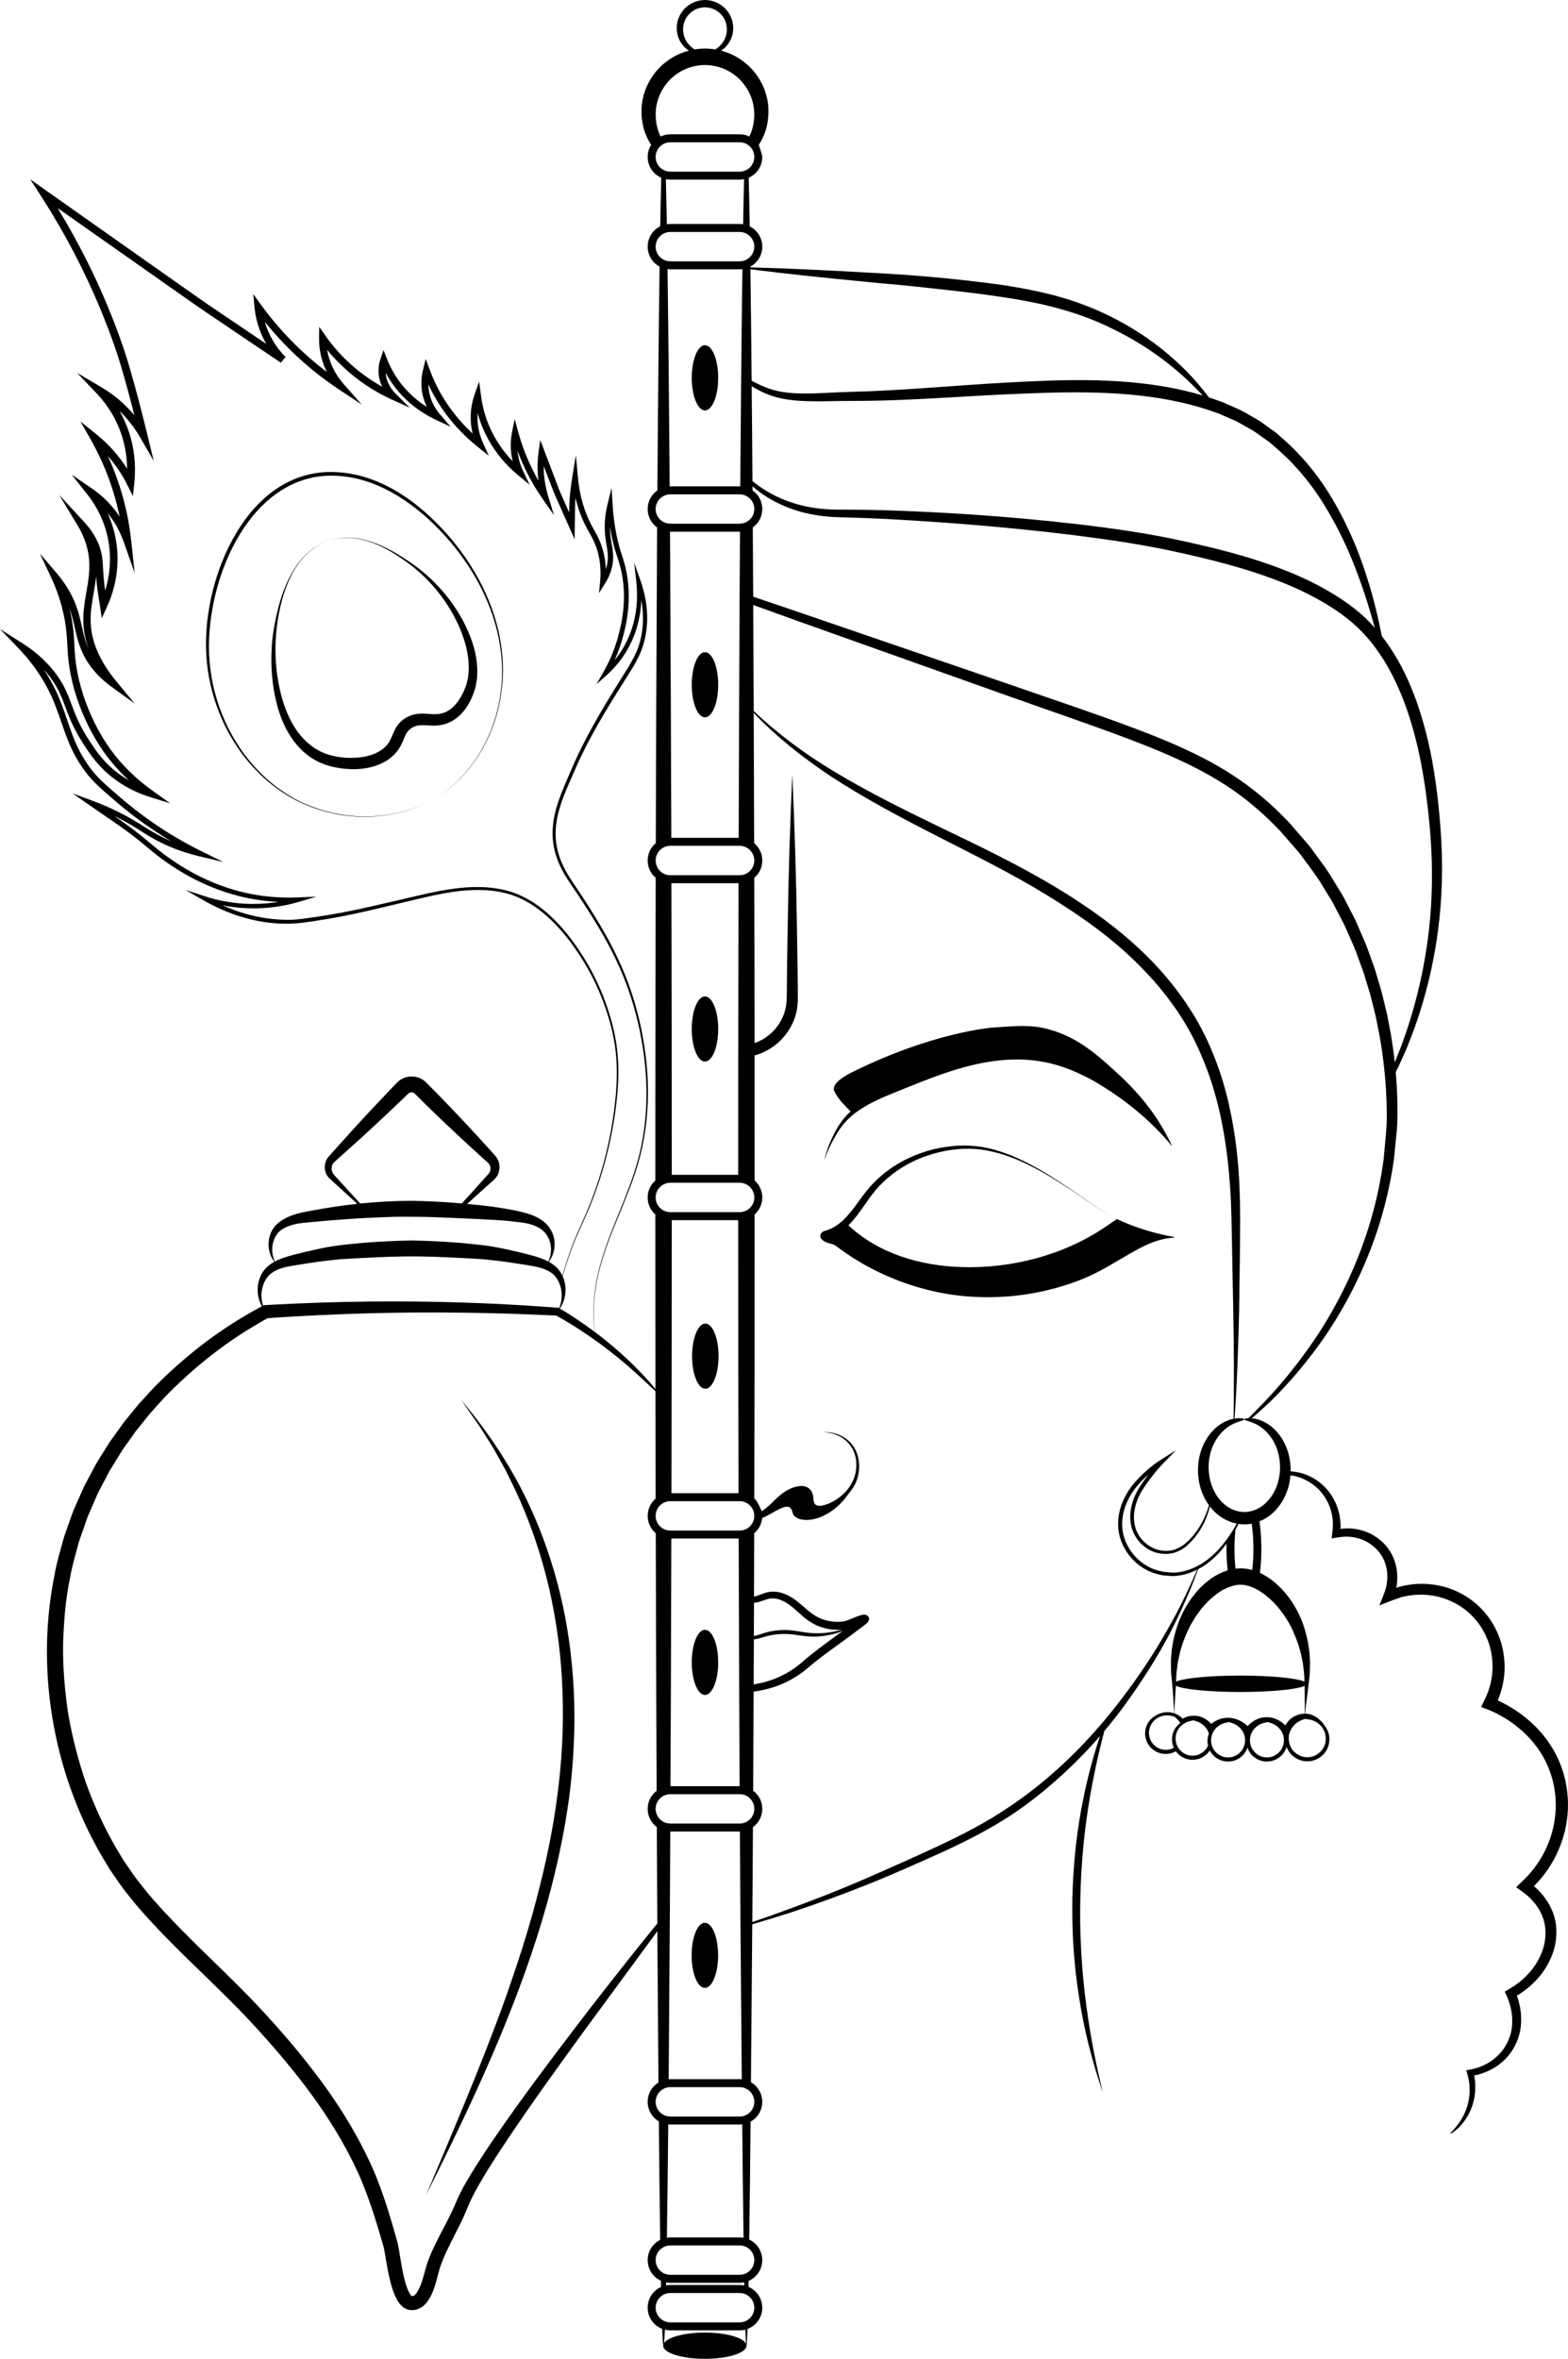 <?xml version="1.0" encoding="UTF-8"?>
<svg id="Layer_1" data-name="Layer 1" xmlns="http://www.w3.org/2000/svg" viewBox="0 0 1629.822 2451.064">
  <path d="m1595.309,1959.093l.041-.042.415-.456.871-.954c2.364-2.571,4.769-5.101,6.884-7.921,4.479-5.474,8.294-11.529,11.819-17.791,6.76-12.69,11.654-26.79,13.478-41.637,2.032-14.763.954-30.232-2.986-45.12-3.939-14.889-11.239-29.113-21.109-41.388-7.216-8.999-15.676-16.796-24.758-23.39-4.562-3.276-9.331-6.262-14.183-8.957-2.447-1.327-4.935-2.613-7.423-3.774l-1.493-.664-.042-.042.166-.373,2.572-6.967c.663-2.364,1.41-4.727,1.99-7.133.456-2.405,1.037-4.769,1.41-7.216,1.451-9.663,1.244-19.45-.456-28.905-3.318-18.87-12.98-36.08-26.5-48.355-13.478-12.317-30.523-19.616-47.484-21.607-8.46-1.037-16.92-.788-25.049.539-2.032.332-4.064.705-6.014,1.244l-2.986.705-.705.208c-.249.042-.166.042-.249.083l-.332.083c-.913.249-1.617.788-1.867.663.083-.332.208-.705.249-1.12l.124-.746c.208-1.286.332-2.613.456-3.898.456-5.184.249-10.451-.747-15.51-1.949-10.161-7.133-19.326-14.1-25.919-6.967-6.719-15.469-11.114-24.095-13.105-4.313-.995-8.667-1.534-12.897-1.492-5.432.166-5.308.332-6.926.705.042-.746.124-1.534.083-2.323l-.042-2.695c-.042-1.12-.083-2.24-.249-3.359-.414-4.479-1.285-8.75-2.612-12.773-2.613-8.046-6.801-15.012-11.695-20.529-9.87-11.114-22.269-16.215-32.182-17.749-1.783-.249-3.483-.415-5.142-.539.249-13.271-3.483-25.339-9.206-34.214-7.838-12.441-18.953-18.662-26.749-20.238-1.659-.373-3.193-.581-4.562-.664.291-.207.581-.456.871-.705,7.465-6.387,18.413-15.967,31.186-29.611,12.773-13.644,27.662-31.145,42.881-53,15.136-21.897,30.357-48.355,43.462-79.334,13.022-30.896,23.763-66.478,29.362-105.71.995-9.87,1.991-19.906,3.027-30.067.954-10.285.829-20.736.663-31.269-.29-9.912-.829-19.948-1.742-30.067.249-.539.497-1.078.788-1.617,3.649-6.926,6.967-14.971,10.865-23.68,3.483-8.875,7.382-18.497,10.865-29.071,7.133-21.109,13.769-45.701,18.538-73.404,4.811-27.661,7.465-58.474,7.05-91.526-.249-16.588-1.285-33.633-2.986-51.092-1.659-17.501-3.981-35.458-7.34-53.788-3.442-18.289-8.004-36.91-14.266-55.53-6.262-18.579-14.266-37.158-25.09-54.742-3.898-6.387-8.211-12.607-12.897-18.579-.249-1.244-.498-2.488-.747-3.815-4.271-21.317-11.405-52.171-25.878-88.624-7.465-18.122-16.796-37.531-29.113-57.23-12.4-19.575-28.241-39.108-48.148-56.318-2.53-2.074-4.81-4.521-7.59-6.387-2.695-1.949-5.433-3.94-8.17-5.889-2.778-1.949-5.391-4.106-8.336-5.848-2.944-1.7-5.93-3.442-8.916-5.184-3.027-1.7-5.972-3.525-9.082-5.101-3.193-1.451-6.386-2.861-9.621-4.313-3.193-1.41-6.428-2.861-9.705-4.313-3.317-1.161-6.676-2.364-10.036-3.525-1.452-.498-2.903-.995-4.355-1.452-7.133-9.58-14.971-18.703-23.348-27.288-16.755-16.837-35.583-31.892-56.069-44.208-20.363-12.483-42.342-22.436-65.193-29.817-22.85-7.34-46.365-11.82-69.754-15.469-46.987-6.553-93.932-10.617-141.002-12.98-40.393-2.281-80.827-4.272-121.261-5.391v-.747c7.382-4.022,12.4-11.819,12.4-20.777,0-6.511-2.654-12.4-6.926-16.671-1.784-1.783-3.857-3.276-6.138-4.396-.332-19.823-.705-36.743-1.078-50.553,8.336-3.608,14.142-11.902,14.142-21.565,0-.83-.042-1.7-3.65-12.566,3.857-5.93,7.009-12.939,8.667-20.86,2.157-10.7,2.115-22.934-2.115-34.753-1.949-5.93-4.976-11.695-8.833-17.003-3.774-5.35-8.501-10.243-14.059-14.266-6.594-5.06-14.432-8.833-22.851-10.99,2.115-1.369,4.189-3.152,6.096-5.433,2.613-3.152,4.853-7.216,5.848-11.985.995-4.769.954-10.202-.913-15.469-.871-2.654-2.198-5.184-3.94-7.548-1.658-2.405-3.773-4.562-6.221-6.345-4.852-3.691-11.155-5.806-17.625-5.889-6.428.083-12.731,2.198-17.584,5.889-2.446,1.784-4.561,3.94-6.221,6.345-1.741,2.364-3.069,4.894-3.939,7.548-1.866,5.267-1.907,10.7-.912,15.469.995,4.769,3.235,8.833,5.847,11.985,1.908,2.281,3.982,4.064,6.097,5.391-8.377,2.198-16.215,5.972-22.851,11.031-5.557,4.023-10.285,8.916-14.059,14.266-3.857,5.308-6.884,11.073-8.833,17.003-4.23,11.819-4.271,24.053-2.115,34.753,1.658,7.921,4.81,14.929,8.667,20.86-2.322,3.649-3.649,7.963-3.649,12.566,0,6.511,2.654,12.4,6.925,16.672,2.032,2.032,4.479,3.732,7.216,4.894-.373,13.768-.746,30.688-1.078,50.512-7.713,3.857-13.063,11.861-13.063,21.109,0,6.511,2.654,12.4,6.925,16.671,1.617,1.618,3.442,3.027,5.474,4.106-.871,60.548-1.659,139.426-2.281,232.529-6.096,4.23-10.119,11.322-10.119,19.326,0,6.511,2.654,12.4,6.925,16.671.912.913,1.866,1.742,2.903,2.447-.042,12.649-.124,25.504-.207,38.61v5.432c-.083,16.381-.166,33.052-.249,50.097-.415,72.533-.705,150.955-.912,233.938-5.184,4.313-8.46,10.824-8.46,18.081,0,6.511,2.654,12.4,6.925,16.63.457.456.954.912,1.452,1.327-.166,71.371-.332,145.853-.374,222.658-.042,30.316-.042,60.962-.042,91.9-4.893,4.272-7.962,10.575-7.962,17.584,0,6.511,2.654,12.4,6.925,16.671.332.332.664.664,1.037.954,0,60.921.042,121.634.124,181.56-.788-.995-1.7-2.156-2.82-3.483-3.816-4.562-9.663-11.155-17.833-19.326-8.128-8.17-18.62-17.874-31.684-28.366-3.359-2.696-6.884-5.432-10.616-8.211-1.12-6.635-1.327-13.395-1.203-20.113.29-18.04,3.11-36.038,8.419-53.291,10.285-34.669,27.578-66.809,37.738-101.645,7.009-24.095,10.244-49.185,10.244-74.233,0-11.197-.664-22.353-1.867-33.468-4.064-35.996-13.478-71.496-28.947-104.341-7.631-16.464-16.588-32.265-26.127-47.65-4.769-7.673-9.704-15.303-14.722-22.809-4.935-7.631-10.326-14.889-14.432-22.768-4.147-7.88-7.34-16.298-8.833-25.007-1.576-8.709-1.327-17.667.124-26.459,2.986-17.542,10.948-33.965,18.081-50.512,14.183-33.177,33.052-63.99,52.378-94.513,4.81-7.63,9.829-15.22,13.934-23.472,4.189-8.211,7.05-17.211,8.377-26.334.83-5.101,1.202-10.202,1.202-15.345,0-13.146-2.529-26.293-6.842-38.609-.042-.166-.124-.29-.166-.456l-6.511-18.496,2.198,19.491c0,.166.042.332.042.498,1.866,17.003.374,34.504-5.309,50.594-3.898,11.239-9.787,21.731-17.293,30.938,4.064-8.958,7.258-18.33,9.622-27.869,3.773-14.764,5.764-30.108,4.976-45.453-.374-7.672-1.41-15.303-3.193-22.809-1.7-7.548-4.479-14.68-6.47-21.772-3.815-13.976-5.971-28.574-6.925-43.172,0-.248-.042-.539-.042-.788l-1.078-17.211-4.147,16.713c-.083.249-.124.539-.166.788-1.617,6.594-2.571,13.354-2.778,20.196-.249,7.05.497,14.225,1.742,21.026,1.286,6.842,2.115,13.146.912,19.574-.373,2.115-.871,4.23-1.534,6.262-.207-5.267-.871-10.492-1.99-15.635-1.078-4.769-2.572-9.497-4.479-14.017-1.907-4.562-4.313-8.833-6.636-12.939-9.165-15.925-14.1-33.882-15.841-52.171-.042-.249-.042-.497-.083-.746l-2.115-23.058-3.733,22.851c-.041.249-.083.498-.124.747-1.285,8.087-2.239,16.298-2.82,24.509-.248,3.815-.207,7.63-.29,11.446l-2.779-6.304c-2.737-6.304-5.681-12.524-8.211-18.911l-14.639-38.527-4.396-11.57-1.742,12.193c-.083.456-.125.954-.166,1.41-1.244,9.496-1.202,19.16.042,28.698-9.123-15.842-16.215-32.887-21.026-50.512l-3.691-13.561-2.82,13.768c-.083.498-.207.995-.249,1.493-1.7,9.456-1.327,19.242.995,28.573-7.382-7.589-13.769-16.132-18.911-25.38-7.381-13.146-12.151-27.786-14.058-42.757l-1.907-14.722-4.935,14.017c-.166.498-.332.954-.456,1.451-4.064,12.358-4.479,25.878-1.41,38.527-19.864-18.33-35.458-41.181-44.705-66.561l-4.023-10.989-2.82,11.363c-.166.663-.332,1.327-.415,1.99-1.783,8.253-1.7,16.879.249,25.049.954,4.023,2.364,7.879,4.189,11.571-7.299-4.604-14.058-10.078-20.03-16.34-9.248-9.579-16.547-21.067-21.441-33.508l-3.649-9.29-3.193,9.497c-.249.747-.498,1.493-.664,2.281-1.783,6.47-1.783,13.478.083,19.948.623,2.198,1.41,4.313,2.406,6.345-23.224-12.897-43.586-31.02-58.847-52.793l-6.594-9.373-.166,11.488c0,.746,0,1.493.042,2.198.083,8.916,1.783,17.832,4.977,26.168.912,2.405,1.949,4.728,3.11,7.05-26.044-19.699-49.143-43.255-68.303-69.63l-8.211-11.322,1.327,13.934c.042.623.124,1.286.207,1.908,1.492,12.648,5.598,24.924,11.985,35.914l-43.13-29.113c-20.943-13.934-41.388-28.615-61.999-43.047l-122.215-86.135-1.161-.829-16.837-11.902,11.156,17.294c.249.415.498.788.788,1.203,24.136,37.573,44.955,77.344,61.958,118.69,8.543,20.943,16.298,42.052,22.436,63.782,4.23,14.639,8.17,29.362,11.861,44.167-9.29-11.197-20.487-20.819-32.97-28.325-.332-.207-.622-.374-.954-.581l-25.504-15.053,20.404,21.44c.249.291.498.539.746.829,5.474,5.807,10.285,12.234,14.391,19.036,4.354,7.091,7.797,14.764,10.492,22.643,3.816,11.446,5.807,23.514,5.89,35.583-8.294-13.146-18.787-24.966-30.813-34.795-.373-.331-.747-.663-1.12-.954l-16.547-13.312,10.492,18.454c.249.415.498.83.706,1.286,13.851,24.634,23.846,51.466,29.527,79.169-7.216-10.949-16.464-20.611-27.205-28.159-.29-.208-.622-.457-.954-.664l-21.648-14.805,16.257,20.528c.248.291.456.622.705.912,12.068,15.552,19.906,34.338,22.104,53.871,1.784,15.096.207,30.565-4.313,45.121-.374-2.447-.706-4.894-.954-7.381-.829-7.299-1.078-14.515-1.617-22.187-.497-7.796-2.571-15.8-6.096-22.851-3.318-6.884-7.838-13.104-12.897-18.62-.166-.207-.373-.373-.539-.58l-25.67-27.744,19.574,32.347c.124.208.249.415.373.664,7.05,11.861,11.156,25.38,11.405,39.107.332,14.058-3.4,28.117-5.349,43.047-.954,7.423-1.327,15.137-.54,22.767.747,7.423,2.489,14.764,5.059,21.731-2.446-5.474-4.271-11.28-5.639-17.252-2.406-10.409-4.604-21.606-9.165-32.016-4.313-10.16-10.285-19.491-17.294-27.868-.207-.249-.414-.498-.622-.747l-17.916-20.984,11.778,24.966c.125.29.249.58.373.871,8.667,18.662,14.142,38.817,15.8,59.345.457,5.225.622,10.45.912,15.883.374,5.433.871,10.866,1.701,16.216,1.575,10.782,4.147,21.357,7.506,31.683,6.801,20.652,16.298,40.268,28.947,58.059,7.506,10.492,16.174,20.114,25.671,28.822-7.299-4.188-14.059-9.165-20.197-14.887-6.221-5.807-11.57-12.4-16.464-19.533-4.893-7.174-9.539-14.473-13.478-22.062-3.981-7.631-7.05-15.635-10.119-23.887-3.027-8.211-6.553-16.796-11.57-24.385-9.663-15.095-22.975-27.495-37.863-37.034-.207-.166-.456-.332-.664-.456l-23.763-15.095,19.491,20.279c.166.207.374.373.54.581,16.422,17.211,29.527,37.449,37.904,59.718,4.396,11.239,7.88,22.975,12.441,34.504,4.521,11.571,10.575,22.726,18.082,32.721,7.382,10.285,17.044,18.455,26.209,26.459,9.207,8.004,18.745,15.925,28.657,23.224,11.155,8.253,22.684,15.966,34.628,23.017-9.165-3.857-17.832-8.584-26.293-14.017-8.792-5.599-17.957-11.073-27.371-15.801-9.207-4.644-18.703-8.791-28.449-12.358-.208-.083-.415-.166-.623-.249l-19.699-7.216,17.294,12.069c.166.124.332.248.498.331,16.422,11.488,33.426,22.353,49.102,34.836,7.962,6.179,15.469,13.021,23.721,19.242,8.253,6.138,16.796,11.861,25.712,17.003,17.791,10.285,36.992,18.247,56.981,23.265,13.271,3.318,26.832,5.308,40.476,5.931-25.256,4.147-51.507,2.198-75.851-5.681-.124-.042-.29-.083-.414-.125l-20.321-6.635,18.537,10.658c.125.083.249.124.374.208,30.937,17.75,67.349,27.703,103.304,23.183,17.708-2.406,35.292-5.308,52.752-9.082,17.46-3.691,34.753-7.963,52.046-12.068,17.335-4.106,34.546-8.501,52.046-10.989,17.459-2.447,35.375-2.903,52.502,1.161,17.128,3.981,32.555,13.519,45.535,25.38,13.063,11.861,24.053,25.961,33.633,40.849,9.622,14.888,17.542,30.813,23.763,47.443,6.179,16.588,10.824,33.84,12.773,51.466,1.949,17.584,1.285,35.458-.747,53.083-1.867,17.667-5.018,35.167-9.248,52.461-4.189,17.252-9.58,34.214-16.049,50.802-6.345,16.588-14.681,32.43-20.611,49.226-3.276,8.875-6.221,17.916-8.751,27.081-1.783-3.939-4.686-7.713-8.17-10.451-1.907-1.534-3.898-2.861-5.972-3.981,4.272-5.474,6.47-12.773,6.013-20.114-.332-8.211-4.686-16.505-11.488-21.855-6.842-5.35-14.929-7.88-22.56-9.787-7.59-1.907-15.178-3.152-22.809-4.396-11.446-1.825-22.767-2.903-34.089-3.939,9.331-8.502,18.745-16.921,28.159-25.339,5.142-4.644,7.05-12.607,4.396-19.367-.622-1.659-1.576-3.235-2.696-4.686l-.871-1.037-.664-.747-1.285-1.451-5.225-5.806c-7.05-7.631-13.976-15.427-21.109-22.975-14.224-15.179-28.532-30.191-43.254-44.871-6.055-6.138-15.759-7.88-23.514-4.438-1.991.829-3.774,1.99-5.391,3.359l-1.161,1.078-.705.746-1.327,1.41-5.433,5.598-21.44,22.643c-14.142,15.221-28.076,30.648-41.928,46.158-4.769,5.059-5.764,12.814-2.861,18.662.663,1.451,1.658,2.778,2.695,3.981,1.244,1.286,2.033,1.866,3.069,2.82l5.764,5.225c6.884,6.304,13.81,12.524,20.611,18.911-11.695,1.244-23.348,2.903-34.96,4.852-7.59,1.327-15.013,2.572-22.643,4.189-7.838,1.825-15.717,4.396-22.685,9.373-3.4,2.489-6.552,5.848-8.502,9.705-2.032,3.732-3.069,7.879-3.317,11.985-.498,7.34,1.7,14.681,5.972,20.114-2.032,1.078-4.064,2.405-5.972,3.939-3.65,2.944-6.677,6.967-8.46,11.114-1.866,4.188-2.903,8.626-2.944,13.063-.166,6.428,1.368,12.773,4.437,18.122-2.239,1.244-4.52,2.406-6.801,3.692l-6.428,3.607c-4.313,2.447-8.501,5.101-12.814,7.673-16.962,10.575-33.675,22.518-49.765,35.914-16.05,13.437-31.892,27.951-46.365,44.333l-5.556,6.055-5.267,6.387c-3.484,4.271-6.967,8.584-10.492,12.897-3.276,4.521-6.553,9.082-9.829,13.644l-4.935,6.884-4.52,7.216c-3.027,4.811-6.055,9.663-9.082,14.515-2.695,5.06-5.432,10.119-8.128,15.22l-4.106,7.672c-1.327,2.613-2.405,5.308-3.608,7.963-2.364,5.308-4.728,10.699-7.133,16.049-2.364,5.391-4.065,11.072-6.138,16.588-1.866,5.64-4.188,11.155-5.723,16.921-2.986,11.529-6.719,23.016-8.668,34.96-19.491,94.761-4.064,202.213,49.268,293.698l7.464,12.358c2.571,4.064,5.433,7.962,8.129,11.943,5.266,8.087,11.529,15.386,17.418,22.934,12.151,14.639,25.09,28.159,38.07,41.388,26.085,26.334,52.751,50.843,77.095,76.348,24.26,25.588,47.028,51.922,67.141,79.044,20.155,27.122,37.449,55.447,50.761,84.56,6.553,14.556,11.944,29.485,16.754,44.498,2.405,7.506,4.686,15.012,6.884,22.518l1.618,5.641.829,2.82.373,1.369.29,1.037c.705,3.276,1.327,7.257,1.949,11.072,1.285,7.672,2.696,15.427,4.603,23.182.954,3.898,2.074,7.797,3.525,11.695,1.534,3.94,3.152,7.922,6.345,12.069.83.995,1.742,2.032,2.986,3.027,1.285,1.161,2.82,2.032,4.437,2.695,1.576.664,3.318.912,5.018.995,1.907-.124,3.4-.042,4.894-.58,3.069-.788,5.764-2.406,7.755-4.189,2.074-1.784,3.567-3.732,4.852-5.682,2.571-3.857,4.189-7.671,5.557-11.446,1.369-3.732,2.447-7.465,3.401-11.072.954-3.566,1.824-7.216,2.695-10.16,1.078-3.193,2.24-6.428,3.525-9.58,2.613-6.345,5.598-12.566,8.709-18.787,3.193-6.304,6.345-12.524,9.456-18.703,3.11-6.179,5.972-12.98,8.46-19.118,4.935-11.612,11.778-23.017,18.372-33.965,6.718-10.907,13.52-21.482,20.404-31.725,27.412-41.015,53.746-77.219,76.763-109.028,23.265-31.683,43.295-58.972,59.676-81.242,7.839-10.616,14.847-20.113,20.902-28.408.374,56.732.746,109.442,1.161,157.175-6.76,4.147-11.239,11.571-11.239,20.072,0,6.511,2.654,12.4,6.925,16.672,1.41,1.41,2.944,2.613,4.686,3.608.456,47.402.954,88.831,1.451,123.086-7.713,3.857-13.063,11.86-13.063,21.108,0,6.511,2.654,12.4,6.925,16.671,1.949,1.99,4.313,3.608,6.884,4.77.042,2.198.083,4.354.124,6.469-8.211,3.691-13.934,11.944-13.934,21.524,0,6.511,2.654,12.4,6.925,16.671,2.281,2.322,5.059,4.147,8.17,5.308.374,9.165.747,14.847,1.12,16.796v.042c-.042.249-.042.457-.042.705,0,7.506,19.367,13.603,43.296,13.603,23.887,0,43.255-6.097,43.255-13.603v-.083c.373-.747.705-6.843,1.078-17.376,8.957-3.318,15.344-11.944,15.344-22.062,0-6.511-2.654-12.4-6.926-16.672-2.115-2.115-4.645-3.816-7.423-5.018.042-1.991.083-4.064.124-6.138,8.377-3.608,14.225-11.902,14.225-21.607,0-6.511-2.654-12.4-6.926-16.671-1.907-1.908-4.147-3.483-6.635-4.645.498-35.499.995-77.427,1.41-122.547,7.257-4.022,12.151-11.736,12.151-20.611,0-6.511-2.654-12.4-6.926-16.671-1.451-1.451-3.069-2.695-4.852-3.691.498-53.456.954-109.774,1.369-164.101,13.354-3.857,26.666-8.004,39.937-12.234,26.542-8.792,52.876-18.372,78.877-28.74,13.023-5.184,25.961-10.616,38.734-16.257,12.856-5.557,25.67-11.197,38.402-17.044,25.463-11.653,50.719-24.343,74.316-39.937,23.473-15.718,45.08-33.965,65.192-53.705,9-8.916,17.708-18.123,26.002-27.703-7.008,20.943-12.731,42.384-17.127,64.073-7.05,33.798-10.617,68.344-11.571,102.889-.705,34.545,1.369,69.216,6.76,103.305,5.184,34.131,13.602,67.722,24.965,100.194-8.294-33.384-14.556-67.1-18.579-101.064-1.078-8.46-1.742-17.003-2.612-25.505-.581-8.501-1.327-17.003-1.618-25.546-.912-17.044-1.078-34.131-.622-51.176.788-34.131,3.939-68.22,9.622-101.894,4.022-23.68,9.123-47.236,15.303-70.542,8.543-10.037,16.63-20.404,24.219-31.145,16.34-22.809,31.435-46.572,44.457-71.455,3.649-7.091,7.175-14.266,10.533-21.482,6.718-14.432,12.898-29.112,18.247-44.042,4.479-2.323,8.502-5.059,12.068-7.963,7.299-5.848,12.94-12.358,17.501-18.579-.083,3.027-.083,6.096-.042,9.123.124,6.221.498,12.441,1.161,18.662-3.815,1.161-7.423,2.737-10.74,4.52-7.506,3.857-13.396,9.331-18.869,14.681-5.101,5.681-9.663,11.57-13.188,17.75-1.368,2.323-2.696,4.603-3.816,6.925-.373.788-.746,1.577-1.078,2.364-1.492,3.11-2.861,6.179-3.857,9.331-2.364,6.138-3.857,12.317-5.101,18.206-.498,2.986-.954,5.889-1.41,8.709-.373,2.861-.456,5.64-.663,8.336-.083,1.369-.166,2.696-.29,4.023.042,1.327.042,2.613.083,3.899.042,2.53.083,5.018.124,7.423.374,4.769.954,9.165,1.369,13.23l-.042-.125c.788,10.244,1.327,18.372,1.617,23.887.083,1.078.124,2.074.166,2.986.042.871.083,1.617.083,2.281-.664-.207-1.327-.415-2.074-.581-8.75-1.99-15.676,2.074-17.128,2.986l.042.042c-5.06,2.613-9.87,8.17-10.824,15.676-.581,4.023.042,8.419,2.074,12.358,1.949,3.981,5.308,7.423,9.497,9.539,4.23,2.074,8.999,2.778,13.354,1.949,2.447-.415,4.769-1.244,6.842-2.447,1.037,1.452,2.281,2.82,3.733,3.982,3.359,2.862,7.838,4.603,12.524,4.852,4.728.207,9.331-1.078,12.98-3.608,2.447-1.617,4.521-3.732,6.013-6.096,1.286,2.489,3.069,4.811,5.391,6.677,3.359,2.82,7.88,4.603,12.566,4.852,4.686.207,9.331-1.12,12.939-3.608,3.691-2.447,6.428-5.972,7.921-9.704.124-.332.29-.705.373-1.037,1.202,3.525,3.442,6.925,6.552,9.497,3.401,2.82,7.88,4.603,12.566,4.852,4.686.207,9.331-1.12,12.98-3.608,3.691-2.447,6.428-5.972,7.921-9.704.249-.622.456-1.244.663-1.866.291.788.622,1.575.995,2.322,1.908,3.857,5.101,7.423,9.29,9.704,4.106,2.364,9.165,3.401,14.183,2.779,4.977-.664,9.663-2.945,13.022-6.304,3.442-3.235,5.64-7.506,6.511-11.736,1.534-7.009-.581-13.644-3.94-18.165-.083-.083-.166-.207-.207-.29-1.327-2.115-8.585-12.815-20.653-12.898v-.042c.207-2.24.497-5.059.912-8.46.58-4.479,1.285-9.994,2.074-16.381.415-3.193.829-6.635,1.244-10.368.207-1.825.415-3.732.622-5.681.083-1.99.125-4.023.208-6.096.042-2.074.083-4.189.124-6.387-.124-2.198-.291-4.396-.415-6.677-.166-4.603-1.037-9.29-1.783-14.224-2.032-9.705-4.811-20.155-10.036-30.316-5.101-10.16-11.985-20.279-21.399-28.988-4.603-4.438-10.16-8.253-16.173-11.571-.747-.373-1.494-.705-2.281-1.037.829-7.091,1.327-14.224,1.451-21.275.166-10.782-.456-21.648-1.908-32.347,5.89-2.364,11.156-5.889,15.345-10.078,3.857-3.899,7.009-8.253,9.538-12.731,2.364-4.604,4.272-9.248,5.474-13.976.912-3.732,1.534-7.381,1.783-10.989,1.452.166,2.945.456,4.521.788,9.04,2.074,19.782,7.299,28.117,17.542,4.106,5.101,7.548,11.322,9.539,18.496,1.037,3.525,1.659,7.34,1.907,11.197.083.995.083,1.991.083,2.986-.042,1.037.083,1.617-.166,3.732-.291,3.608-.746,7.216-1.244,10.907,14.889-2.82,19.16-2.239,26.915-.415,7.174,1.866,14.059,5.723,19.574,11.28,5.516,5.516,9.456,12.856,10.824,20.985.746,4.064.829,8.336.373,12.649-.125,1.078-.249,2.156-.456,3.234-.207,1.867-.954,4.272-1.576,6.469-1.493,4.562-3.94,10.119-5.972,15.261,1.203-.332,2.986-1.119,4.562-1.742l4.935-1.949c3.359-1.41,6.511-2.364,9.787-3.566l2.447-.871c.374-.125.912-.332,1.161-.415l.622-.124,2.613-.581c1.741-.456,3.525-.747,5.308-.995,7.133-1.078,14.515-1.161,21.855-.166,14.722,1.95,29.361,8.419,40.849,19.118,11.446,10.658,19.616,25.422,22.395,41.679,1.368,8.128,1.492,16.547.207,24.883-.332,2.074-.829,4.106-1.202,6.179l-1.742,6.096-2.24,5.972c-1.907,4.064-3.816,8.087-5.765,12.151l7.548,2.861c1.244.498,2.488.995,3.649,1.534l2.157.954c2.281,1.078,4.521,2.239,6.719,3.483,4.396,2.447,8.709,5.142,12.814,8.128,8.253,6.014,15.842,13.023,22.27,21.026,8.792,10.948,15.22,23.473,18.787,36.702,3.567,13.229,4.562,26.998,2.778,40.227-1.534,13.271-5.847,25.919-11.819,37.365-3.152,5.639-6.511,11.114-10.492,16.049-1.908,2.572-4.065,4.894-6.138,7.216l-.788.913-.456.456-.83.829-3.276,3.152-6.511,6.345,7.59,5.474c1.244.912,2.197,1.741,3.317,2.612l1.784,1.535c2.115,1.949,4.064,3.981,5.847,6.096,3.608,4.272,6.47,8.957,8.502,13.893,4.106,9.912,4.313,20.86,1.866,30.938-2.53,10.16-7.713,19.367-14.183,27.08-3.359,3.732-6.801,7.382-10.7,10.409-1.866,1.617-3.939,2.903-5.889,4.354l-.747.54-1.327.788-2.696,1.617c-1.742,1.078-3.567,2.115-5.267,3.234,1.078,2.198,2.156,4.438,3.069,6.594l.995,2.613.581,1.742c.746,2.281,1.369,4.644,1.866,7.008.995,4.686,1.41,9.373,1.286,13.934-.083,9.165-2.903,17.625-7.174,24.759-4.355,7.133-10.326,12.731-16.796,16.712-3.235,1.991-6.594,3.608-9.994,4.894l-2.53.871-1.285.415-.622.166-.995.248c-2.737.747-5.681,1.161-8.336,1.659.581,2.115,1.161,4.189,1.7,6.262.207.995.498,1.991.664,2.986l.332,1.866c.415,2.488.664,4.935.705,7.34.207,4.727-.207,9.207-1.037,13.312-1.618,8.211-4.728,14.805-7.797,19.74-6.345,9.912-11.736,13.81-11.239,14.39.207.207,1.7-.498,4.23-2.364,2.53-1.949,6.138-5.059,9.87-10.036,3.774-4.893,7.631-11.737,9.953-20.57,1.161-4.438,1.907-9.29,1.949-14.556.042-2.613-.083-5.308-.415-8.087-.124-1.037-.249-2.074-.415-3.11-.125-.623-.208-1.244-.332-1.908.871-.083,1.742-.249,2.613-.415.166-.042.083,0,.331-.083l.706-.166,1.451-.373c.954-.29,1.908-.622,2.862-.912,3.857-1.285,7.714-2.903,11.488-5.06,7.506-4.271,14.68-10.492,20.03-18.703,5.267-8.128,8.916-18.247,9.29-28.905.291-5.308-.083-10.741-1.078-16.173-.539-2.696-1.161-5.391-1.99-8.087l-.622-1.991-.374-1.161-.291-.83c.249-.249.788-.456,1.161-.664l.581-.373.331-.166.871-.581c2.198-1.534,4.562-2.986,6.677-4.769,4.438-3.276,8.46-7.299,12.358-11.529,7.506-8.668,13.727-19.16,16.921-31.186,3.11-11.944,3.152-25.587-1.867-38.029-2.447-6.18-5.931-11.986-10.16-17.128-2.115-2.571-4.437-5.018-6.884-7.299l-2.281-2.032.581-.539.29-.249Zm-157.59-1274.157c.29.415.539.788.788,1.203.58.912,1.161,1.866,1.7,2.82,9.414,15.718,16.672,32.431,22.477,49.268,6.138,17.915,10.7,35.956,14.225,53.829,3.442,17.833,5.889,35.458,7.755,52.669,1.907,17.252,3.11,34.006,3.567,50.18.871,32.389-1.203,62.621-5.391,89.909-4.106,27.287-9.995,51.631-16.381,72.615-3.11,10.534-6.636,20.113-9.746,28.989-2.488,6.221-4.727,12.109-6.925,17.501-.871-8.129-1.99-16.34-3.318-24.551-.829-5.516-2.032-10.99-3.027-16.547-.498-2.737-1.037-5.516-1.576-8.336-.664-2.737-1.327-5.516-1.991-8.253-1.368-5.557-2.571-11.156-4.106-16.713-1.659-5.557-3.317-11.114-4.976-16.671-1.493-5.64-3.608-11.155-5.598-16.671-2.074-5.516-3.898-11.156-6.179-16.671-2.364-5.474-4.769-10.949-7.175-16.464-1.202-2.779-2.322-5.558-3.649-8.294l-4.189-8.046c-2.82-5.391-5.599-10.824-8.419-16.257-3.235-5.225-6.428-10.492-9.663-15.759-6.138-10.782-13.934-20.528-21.274-30.73-3.525-5.225-7.88-9.787-11.985-14.598-4.147-4.81-8.294-9.58-12.483-14.432-8.833-9.165-17.998-18.206-27.951-26.5-19.782-16.754-41.513-30.689-63.907-41.927-22.352-11.363-45.161-20.652-67.639-29.154-44.995-16.92-88.831-31.311-130.343-45.826-83.191-28.532-158.129-54.202-221.041-75.768-16.298-5.515-31.808-10.782-46.406-15.717-.124-24.758-.29-48.77-.415-71.994,5.972-4.23,9.87-11.239,9.87-19.118,0-6.511-2.654-12.4-6.926-16.672-.954-.954-2.032-1.867-3.193-2.654-.042-1.41-.042-2.82-.042-4.23,3.234,2.82,6.925,5.681,11.072,8.543,13.063,8.957,31.186,17.335,53.58,21.109,5.558.954,11.363,1.659,17.377,2.074,6.055.415,12.234.456,18.413.664,12.483.29,25.712.912,39.564,1.575,55.488,2.986,121.592,7.839,194.416,16.796,36.453,4.645,74.523,10.078,113.299,18.953,38.858,8.75,78.878,19.118,117.031,36.121,18.994,8.626,36.992,18.745,52.834,31.02,15.303,11.902,27.91,26.666,37.946,42.715Zm-180.772-258.655c2.944,1.037,5.93,2.074,8.874,3.11.249.083.498.166.747.249.664.291,1.327.581,1.99.871,2.405,1.037,4.769,2.074,7.133,3.11,3.069,1.327,6.096,2.655,9.082,3.94,2.944,1.493,5.723,3.193,8.585,4.769,2.82,1.617,5.639,3.193,8.46,4.769,2.779,1.618,5.267,3.65,7.88,5.433,2.612,1.825,5.225,3.65,7.796,5.474,2.655,1.7,4.811,4.022,7.216,5.972,19.118,16.049,34.587,34.463,46.945,53.125,12.234,18.745,21.814,37.449,29.652,54.949,13.81,31.974,22.062,59.842,27.703,80.287-6.428-7.258-13.561-14.058-21.399-20.154-16.878-13.105-35.707-23.721-55.405-32.638-39.564-17.625-80.33-28.035-119.603-36.701-39.356-8.834-77.924-14.101-114.584-18.413-73.363-8.377-139.675-12.317-195.454-14.142-13.934-.415-27.205-.705-39.812-.705-6.345-.042-12.359.083-18.123-.166-5.764-.208-11.363-.705-16.713-1.452-21.44-2.944-38.982-10.243-51.963-18.247-5.308-3.276-9.87-6.594-13.81-9.829-.249-34.96-.498-67.888-.83-98.535h.042c4.728,2.82,10.119,5.764,16.423,8.377,6.386,2.572,13.685,4.396,21.482,5.516,15.676,2.323,33.55,1.825,52.834,1.451,9.663-.083,19.823-.124,30.399-.207,10.616-.166,21.648-.498,33.094-.912,22.809-.913,47.152-2.364,72.698-3.816,25.546-1.493,52.378-2.779,80.122-3.649,27.744-.747,56.401-.747,85.514,1.825,29.03,2.572,57.147,7.673,83.025,16.34Zm-356.568-133.413c11.695,1.12,23.431,2.281,35.126,3.276,11.695,1.078,23.389,2.405,35.084,3.691,23.348,2.53,46.655,5.101,69.755,8.626,23.099,3.442,46.032,7.714,68.137,14.432,11.072,3.318,21.98,7.174,32.596,11.695,10.616,4.644,21.026,9.704,31.186,15.303,28.864,16.008,55.281,36.578,77.841,61.045-23.846-7.133-49.184-11.446-75.062-13.768-29.86-2.613-59.013-2.53-87.006-1.576-27.993,1.037-54.867,2.613-80.496,4.396-25.546,1.783-49.807,3.607-72.491,4.976-11.363.663-22.311,1.244-32.803,1.659-10.534.457-20.611.54-30.44.996-19.408.995-36.743,2.074-51.673.539-7.465-.747-14.224-2.115-20.196-4.147-6.014-2.115-11.405-4.604-16.174-7.05-.871-.415-1.7-.871-2.488-1.286-.373-43.628-.83-82.445-1.285-115.829,40.102,5.018,80.246,9.165,120.391,13.022Zm-186.206-248.909c-1.825-2.737-3.359-6.096-3.898-9.87-.539-3.774-.291-8.004,1.327-11.944.705-1.949,1.783-3.857,3.152-5.599,1.327-1.783,2.944-3.359,4.81-4.686,3.691-2.695,8.377-4.188,13.188-4.271,4.853.083,9.539,1.576,13.229,4.271,1.867,1.327,3.483,2.903,4.811,4.686,1.369,1.742,2.447,3.65,3.152,5.599,1.617,3.94,1.866,8.17,1.327,11.944-.54,3.774-2.074,7.133-3.899,9.87-2.322,3.4-5.184,5.764-7.838,7.423h-.042c-3.525-.581-7.133-.912-10.741-.912-3.607,0-7.174.332-10.699.912-2.696-1.617-5.516-4.023-7.88-7.423Zm-29.113,56.318c1.659-4.438,4.106-8.709,7.175-12.649,2.944-3.981,6.594-7.548,10.824-10.492,8.294-6.096,18.828-9.497,29.693-9.621,10.907.124,21.441,3.525,29.735,9.621,4.189,2.944,7.879,6.511,10.823,10.492,3.069,3.94,5.516,8.211,7.174,12.649,3.608,8.875,4.106,18.33,2.945,26.832-.747,5.35-2.364,10.285-4.52,14.764-3.069-1.493-6.511-2.322-10.119-2.322h-72.035c-3.608,0-7.05.83-10.119,2.322-2.157-4.479-3.774-9.414-4.521-14.764-1.161-8.502-.663-17.957,2.944-26.832Zm-3.566,62.829c0-1.825.332-3.566.912-5.184,1.161-3.193,3.359-5.889,6.221-7.713.663-.415,1.368-.83,2.115-1.12,1.825-.788,3.857-1.244,6.013-1.244h72.035c2.115,0,4.147.415,6.014,1.203,0,0,0,.042.042.042.705.29,1.41.663,2.074,1.12,2.861,1.783,5.059,4.52,6.221,7.713.58,1.617.912,3.359.912,5.184,0,4.977-2.406,9.414-6.096,12.193-1.286.995-2.737,1.742-4.272,2.239-1.535.539-3.193.829-4.894.829h-72.035c-1.7,0-3.359-.29-4.852-.829-1.576-.498-3.027-1.286-4.313-2.239-3.691-2.82-6.096-7.216-6.096-12.193Zm91.941,23.058c-.373,12.98-.705,28.698-.995,46.862-1.161-.207-2.405-.29-3.649-.29h-72.035c-1.244,0-2.447.083-3.608.29-.332-18.164-.664-33.84-.995-46.821,1.493.29,3.027.456,4.603.456h72.035c1.576,0,3.152-.166,4.645-.498Zm-91.941,70.127c0-4.23,1.742-8.087,4.562-10.865,1.949-1.949,4.437-3.359,7.216-3.981,1.119-.29,2.281-.415,3.483-.415h72.035c1.203,0,2.364.125,3.483.415,2.737.622,5.225,2.032,7.174,3.981,2.862,2.737,4.604,6.594,4.604,10.865,0,4.106-1.617,7.838-4.272,10.575-2.115,2.198-4.852,3.774-7.962,4.396-.995.166-1.991.29-3.028.29h-72.035c-1.037,0-2.032-.083-2.986-.29-3.152-.622-5.93-2.198-8.045-4.437-2.613-2.737-4.23-6.47-4.23-10.534Zm90.2,23.349c-.457,31.891-.871,68.842-1.286,110.147,0,1.451,0,2.986-.042,4.479-.249,29.279-.539,60.714-.788,94.14v4.189c-.042,4.23-.083,8.501-.124,12.814-.208-.042-.456-.042-.664-.042h-72.035c-.208,0-.456,0-.663.042-.664-89.951-1.41-166.465-2.24-225.768.954.166,1.907.207,2.903.207h72.035c.996,0,1.95-.041,2.903-.207Zm-90.2,249.282c0-2.53.622-4.935,1.742-7.05,2.447-4.727,7.299-7.962,12.898-8.17.207-.042.414-.042.622-.042h72.035c.207,0,.415,0,.622.042,5.558.208,10.368,3.401,12.856,8.087,1.161,2.156,1.783,4.562,1.783,7.133,0,2.488-.622,4.852-1.659,6.926-2.488,4.852-7.465,8.17-13.188,8.294-.125.042-.29.042-.415.042h-72.035c-.125,0-.291,0-.415-.042-5.765-.124-10.782-3.484-13.23-8.377-1.037-2.074-1.617-4.396-1.617-6.843Zm14.93,23.556h72.74c-.125,20.362-.249,41.305-.373,62.787,0,2.737-.041,5.474-.041,8.253-.166,32.14-.332,65.524-.457,100.029v.207c-.207,47.028-.373,96.089-.498,146.849h-70.003c-.332-98.369-.705-190.27-1.161-273.419v-6.014c-.083-13.104-.166-26.044-.207-38.692Zm-14.93,341.721c0-.622.042-1.244.124-1.825.912-7.59,7.34-13.478,15.137-13.478h72.035c7.838,0,14.266,5.93,15.137,13.561.083.539.124,1.161.124,1.741,0,.539-.042,1.037-.083,1.534v.166c-.871,7.589-7.34,13.561-15.178,13.561h-72.035c-7.797,0-14.266-5.93-15.137-13.478-.083-.58-.124-1.161-.124-1.783Zm86.177,23.555c-.125,54.577-.249,110.977-.291,168.787,0,4.106,0,8.253-.042,12.4,0,39.978-.042,80.62-.042,121.8h-69.049c0-105.254-.125-206.899-.374-302.988h69.796Zm-70.916,311.282h72.035c8.419,0,15.261,6.843,15.261,15.262,0,8.418-6.843,15.261-15.261,15.261h-72.035c-8.419,0-15.261-6.843-15.261-15.261,0-8.419,6.842-15.262,15.261-15.262Zm155.766,468.043c-6.055.207-12.027-.166-17.999-1.244-6.013-.954-12.275-2.074-18.62-2.115-6.345,0-12.607.705-18.787,2.364-3.11.83-5.972,1.95-8.833,2.779-1.535.456-3.11.829-4.687,1.203.042-11.405.083-22.934.125-34.587,1.618-.124,3.193-.373,4.728-.788,6.096-1.784,10.74-4.23,15.8-3.774,5.101.332,10.45,2.613,15.303,5.972,4.852,3.317,9.414,7.838,14.639,12.358,5.142,4.479,11.653,8.999,19.118,11.405,6.926,2.322,14.142,3.359,21.855,2.737-7.423,2.074-15.012,3.442-22.643,3.691Zm23.514-2.406c-11.405,8.419-22.809,16.505-33.425,25.049-2.903,2.322-5.723,4.644-8.46,7.05-2.654,2.323-5.225,4.438-8.004,6.387-5.516,3.898-11.322,7.174-17.335,9.787-8.294,3.649-16.962,6.013-25.422,7.381.042-15.386.124-30.979.207-46.82,1.908-.29,3.775-.622,5.641-1.12,3.11-.83,6.013-1.825,8.874-2.53,5.723-1.41,11.82-2.074,17.75-1.99,5.972-.042,11.903.995,18.082,1.866,6.138.829,12.566,1.244,18.787.539,6.262-.581,12.4-1.907,18.33-3.732,1.659-.58,3.318-1.203,4.976-1.866Zm-92.356-116.16c-1.534,6.801-7.63,11.902-14.888,11.902h-72.035c-8.087,0-14.723-6.304-15.22-14.266-.042-.332-.042-.663-.042-.995,0-.332,0-.622.042-.912.456-8.004,7.133-14.349,15.22-14.349h72.035c7.88,0,14.391,6.013,15.178,13.727v3.069c-.042.622-.166,1.244-.291,1.824Zm-14.888,277.524h-71.869c.373-81.241.663-167.75.871-257.328h70.003c.124,55.322.332,108.654.539,159.54.166,33.715.29,66.354.456,97.788Zm-70.874-304.439c.207-92.564.291-187.906.332-283.745h69.049c.042,98.369.124,193.545.374,283.745h-69.755Zm-113.05-225.395c0-.042-.042-.042-.042-.083,2.613-9.29,5.682-18.413,9.04-27.412,6.014-16.755,14.432-32.514,20.902-49.102,6.553-16.588,12.027-33.591,16.34-50.885,4.313-17.252,7.589-34.835,9.579-52.544,2.115-17.708,2.903-35.665.995-53.456-1.825-17.791-6.469-35.209-12.566-51.963-6.179-16.796-14.1-32.928-23.721-47.982-9.579-15.054-20.57-29.362-33.798-41.554-13.147-12.109-28.947-22.021-46.613-26.251-17.625-4.272-35.914-3.898-53.622-1.493-17.791,2.405-35.126,6.759-52.419,10.782-17.335,3.981-34.67,8.17-52.046,11.736-17.335,3.65-34.918,6.428-52.46,8.751-4.396.539-8.751.954-13.105,1.037-2.198.083-4.396,0-6.594-.083-2.157-.042-4.355-.124-6.553-.332-8.75-.622-17.459-1.99-26.002-4.064-10.616-2.53-20.984-6.138-30.937-10.617,26.002,5.184,53.291,4.064,78.795-3.4.207-.042.374-.124.581-.166l18.289-5.433-19.077.829h-.539c-19.948.788-39.979-1.12-59.262-6.013-19.491-4.976-38.236-12.815-55.613-22.934-8.709-5.059-17.086-10.7-25.131-16.754-7.963-6.013-15.51-12.938-23.597-19.242-8.709-7.009-17.749-13.437-26.873-19.74.995.456,1.991.954,2.945,1.451,9.29,4.645,18.081,9.953,26.873,15.634,8.833,5.682,18.247,10.866,28.034,14.93,9.58,4.064,19.533,7.299,29.61,9.704.208.083.415.124.622.166l25.214,6.013-23.223-11.487c-.207-.083-.374-.208-.581-.291-21.565-10.7-42.093-23.348-61.377-37.739-9.746-7.257-18.994-14.97-28.201-23.016-9.207-8.046-18.33-15.883-25.214-25.546-7.133-9.58-12.815-20.113-17.169-31.31-4.396-11.197-7.838-22.934-12.317-34.504-4.727-12.69-10.989-24.842-18.496-36.163,4.023,4.437,7.673,9.207,10.907,14.266,4.644,7.091,7.879,14.888,10.865,23.099,3.027,8.211,6.262,16.671,10.451,24.634,4.106,8.004,8.916,15.552,13.893,22.892,5.059,7.34,10.782,14.473,17.459,20.653,12.898,12.192,28.698,21.191,45.535,26.582.373.125.705.208,1.078.332l21.15,6.594-18.04-12.898c-.291-.207-.581-.415-.871-.664-16.755-11.985-31.726-26.459-43.669-43.213-12.11-17.003-21.358-36.204-27.91-56.11-3.193-9.953-5.682-20.154-7.216-30.481-.747-5.184-1.244-10.368-1.577-15.593-.248-5.225-.456-10.7-.912-16.091-.746-9.248-2.24-18.454-4.437-27.495,3.069,8.336,4.811,17.169,6.926,26.293,2.488,10.782,6.552,21.855,13.063,31.269,6.221,9.248,14.307,17.004,23.141,23.514.249.166.497.373.746.539l23.929,17.335-18.87-22.809c-.207-.249-.373-.456-.58-.705-8.875-10.824-16.547-22.726-21.275-35.706-5.018-13.229-6.262-27.371-4.23-41.471,1.285-10.244,3.733-20.735,4.811-31.559.207,2.737.456,5.516.746,8.253.664,6.801,1.866,13.478,2.903,20.196.124.747.207,1.493.332,2.239l1.908,12.856,5.433-11.944c8.916-19.492,12.731-41.429,10.202-62.829-1.327-11.861-4.603-23.472-9.538-34.338,7.05,8.585,12.566,18.33,16.34,28.781.124.29.249.581.332.871l11.446,32.513-3.732-34.297c-.041-.29-.083-.622-.125-.912-3.276-29.859-11.488-59.138-24.053-86.425,7.838,8.833,14.515,18.703,19.823,29.278l6.262,12.358,1.451-13.768c.083-.747.166-1.493.207-2.239,1.493-17.045-.414-34.38-5.806-50.636-2.572-7.506-5.806-14.846-9.746-21.731,7.963,7.672,14.889,16.423,20.529,25.961.207.332.415.705.622,1.037l14.349,24.841-6.76-27.868c-.083-.373-.207-.788-.29-1.161-5.308-21.772-10.907-43.379-17.128-64.902-6.221-21.979-14.141-43.545-22.768-64.612-14.846-36.08-32.637-70.915-52.959-104.217l107.328,75.436c20.611,14.473,41.056,29.113,62.082,43.006l61.999,41.844.622.415,4.894-5.93c-10.16-10.161-17.625-22.892-21.606-36.661,21.689,26.998,47.526,50.678,76.348,69.838.249.207.539.373.788.539l23.556,15.635-18.662-21.233c-.207-.249-.415-.498-.622-.747-5.516-6.386-9.953-13.685-12.938-21.523-1.659-4.313-2.903-8.75-3.65-13.312,17.791,21.772,40.6,39.356,66.105,51.134.373.208.747.373,1.119.539l18.703,8.46-14.598-14.432c-.29-.291-.58-.622-.871-.912-3.981-4.189-7.05-9.331-8.584-14.764-.581-2.032-.913-4.147-1.037-6.262,4.686,8.875,10.616,17.128,17.625,24.343,9.538,9.953,20.901,18.04,33.301,23.97.415.249.871.456,1.327.664l15.427,7.257-11.155-12.898c-5.225-5.972-8.958-13.229-10.824-20.943-.83-3.359-1.244-6.801-1.327-10.244,4.852,10.534,10.782,20.529,17.584,29.86,9.29,12.69,20.279,24.094,32.472,34.048.415.331.871.705,1.285,1.037l11.529,9.206-6.096-13.437c-4.396-9.621-6.262-20.321-5.516-30.855,2.613,9.787,6.511,19.243,11.488,28.076,7.548,13.561,17.667,25.629,29.528,35.541.331.332.705.664,1.078.954l11.943,9.829-6.677-13.893c-3.234-6.718-5.225-13.976-5.931-21.357,6.428,17.418,15.013,33.965,25.588,49.226.166.29.332.54.539.83l11.778,16.878-6.014-19.657c-.083-.332-.207-.622-.29-.954-2.903-9.87-4.396-20.155-4.355-30.44l9.746,25.422c2.571,6.428,5.557,12.69,8.336,19.035l7.921,17.874.498,1.12,5.598,12.524.166-13.893.208-12.441c.083-4.147,0-8.294.248-12.441.083-1.327.166-2.696.332-4.023.622,2.53,1.286,5.059,2.032,7.589,2.696,9.29,6.594,18.372,11.363,26.707,2.364,4.189,4.645,8.17,6.428,12.359,1.783,4.189,3.152,8.584,4.189,13.063,1.99,8.916,2.447,18.205,1.534,27.371l-1.161,11.736,6.262-9.953c.207-.332.456-.705.664-1.078,3.525-5.765,6.055-12.276,7.174-19.036,1.327-7.174.332-14.764-.954-21.399-1.12-6.014-1.783-11.861-1.825-17.833,1.202,7.589,2.778,15.136,4.852,22.602,2.115,7.423,4.852,14.39,6.511,21.524,1.658,7.174,2.737,14.515,3.11,21.896.788,14.764-1.078,29.611-4.728,44.001-3.483,14.224-8.833,27.868-16.049,40.6-.083.207-.207.414-.332.622l-7.34,12.856,10.99-9.871c.166-.166.373-.332.539-.497,13.146-11.944,23.224-27.288,28.988-44.084,3.691-10.616,5.681-21.772,6.138-32.969,1.991,10.948,2.364,22.145.664,33.135-1.244,8.792-3.898,17.21-7.88,25.132-3.939,7.962-8.874,15.51-13.686,23.182-19.159,30.606-37.987,61.792-52.129,95.259-7.009,16.588-15.012,33.135-18.04,51.424-1.451,9.04-1.659,18.413.042,27.495,1.617,9.082,4.976,17.791,9.289,25.836,4.313,8.129,9.787,15.427,14.723,22.934,5.018,7.506,9.953,15.054,14.763,22.684,9.58,15.262,18.579,30.938,26.251,47.236,15.51,32.513,25.09,67.764,29.32,103.553,4.106,35.748,2.157,72.491-7.755,107.162-9.912,34.752-27.081,67.017-37.2,101.811-5.225,17.335-7.921,35.375-8.128,53.456-.083,6.677.166,13.395,1.327,19.989-3.484-2.613-7.091-5.225-10.907-7.88-3.94-2.778-8.087-5.557-12.359-8.336-2.198-1.368-4.396-2.778-6.593-4.189-2.115-1.244-4.272-2.571-6.428-3.857,1.617-2.323,2.944-4.893,3.939-7.589,1.452-4.065,2.074-8.419,1.99-12.856-.042-4.396-1.078-8.875-2.944-13.063Zm-230.62-97.665l-5.267-5.806c-1.908-2.074-3.152-3.442-3.732-5.35-1.327-3.691-.125-7.921,2.613-10.202,15.511-13.893,30.979-27.785,46.199-41.968l22.643-21.4,5.599-5.433,1.41-1.327.664-.664.29-.207c.373-.29.788-.581,1.202-.747,1.825-.747,4.065-.29,5.35,1.078,14.639,14.722,29.693,29.071,44.872,43.255,7.548,7.133,15.303,14.059,22.975,21.109l5.764,5.225,2.613,2.323c.539.581,1.037,1.161,1.409,1.907,1.576,2.82,1.244,6.801-1.119,9.497-9.207,10.285-18.413,20.528-27.744,30.73-1.99-.207-3.981-.373-6.013-.58-15.22-1.203-30.564-1.949-45.95-2.198-17.957,0-35.789.995-53.539,2.82-6.801-7.299-13.52-14.722-20.238-22.062Zm-70.501,63.119c.871-3.359,2.198-6.594,4.23-9.29,1.95-2.696,4.479-4.645,7.465-6.221,5.889-3.193,12.981-4.77,20.031-5.474l22.518-2.115c15.013-1.12,30.025-2.447,45.038-3.069,1.202-.083,2.405-.124,3.607-.166.581-.042,1.12-.083,1.659-.083,13.271-.663,26.417-1.12,39.646-.871,12.773-.042,25.63.415,38.485.995,1.12.042,2.24.083,3.359.124,1.078.083,2.115.124,3.193.166,15.095.539,30.274,1.368,45.162,2.239,7.465.456,14.93,1.244,22.229,2.157,7.257.913,14.183,2.405,19.906,5.806,5.764,3.235,9.994,8.916,11.653,15.801,1.451,6.179.912,13.063-1.99,19.242-5.765-3.11-11.944-4.935-17.791-6.552-8.087-2.198-16.132-4.023-24.343-5.889-8.17-1.783-16.464-3.4-24.924-4.437s-16.588-1.825-24.966-2.571c-11.155-.954-22.228-1.576-33.467-1.99-.248-.042-.498-.042-.788-.042-5.225-.208-10.534-.332-15.842-.457-5.391.124-10.782.249-16.132.457h-.124c-11.322.415-22.56,1.078-33.84,1.99-8.336.788-16.505,1.576-24.966,2.613-8.419,1.037-16.713,2.613-24.924,4.437-8.17,1.825-16.215,3.691-24.344,5.848-5.847,1.659-11.985,3.442-17.791,6.552-2.862-6.179-3.442-13.021-1.949-19.201Zm-11.363,48.106c1.493-7.589,5.515-14.556,11.653-18.081,6.096-3.857,13.81-5.474,21.772-6.76,8.087-1.202,16.257-2.654,24.302-3.732,8.128-1.078,16.173-2.032,24.177-2.737,8.004-.581,16.34-.995,24.509-1.368,16.339-.871,32.845-1.493,49.019-1.576h.083c16.132.042,32.679.706,48.977,1.535,8.17.373,16.505.829,24.509,1.41,8.004.705,16.049,1.617,24.136,2.696,8.087,1.12,16.257,2.53,24.344,3.773,7.921,1.244,15.635,2.903,21.772,6.719,4.893,2.82,8.419,7.796,10.409,13.561.083.207.166.414.207.663.456,1.244.788,2.571,1.037,3.898,1.161,6.345.581,13.271-2.074,19.575-.207-.124-.415-.248-.622-.373-.995-.083-2.032-.166-3.027-.249h-.249c-5.059-.373-10.285-.746-15.593-1.161-6.138-.373-12.441-.788-18.911-1.244-12.939-.788-26.541-1.492-40.766-2.074-28.491-1.161-59.47-1.949-92.73-1.949s-68.758.705-106.248,2.447c-4.687.249-9.414.456-14.183.705-2.364.124-4.728.249-7.133.374l-3.566.207-2.903.166c-.664-.083-1.202.207-1.783.539-1.825-5.599-2.156-11.488-1.119-16.962Zm384.727,691.364c-17.252,21.689-38.195,48.314-62.041,79.625-23.846,31.31-50.885,67.058-79.127,107.949-7.092,10.202-14.142,20.819-21.15,31.85-6.926,11.155-13.976,22.394-19.823,35.582-4.935,12.358-11.28,23.97-17.874,36.619-3.276,6.304-6.511,12.815-9.414,19.657-1.451,3.442-2.778,6.967-4.023,10.617-1.244,3.939-2.032,7.34-3.027,10.782-1.866,6.677-4.023,13.52-7.216,18.206-1.534,2.364-3.276,3.65-4.272,3.857-.746.083-.663.166-1.037,0-.125-.042-.249-.124-.332-.207-.249-.166-.581-.581-.912-1.037-1.451-1.784-2.862-4.852-3.982-8.004-1.161-3.152-2.115-6.635-2.944-10.16-1.7-7.091-2.944-14.473-4.147-22.104-.663-3.857-1.161-7.548-2.074-11.943l-.456-1.784-.373-1.451-.788-2.82-1.618-5.682c-2.157-7.631-4.396-15.303-6.801-22.975-4.811-15.386-10.285-30.937-17.087-46.281-13.685-30.523-31.435-59.801-51.963-87.794-20.569-27.993-43.545-54.784-68.178-80.952-24.758-26.085-51.465-50.719-77.095-76.721-12.773-13.023-25.463-26.293-37.117-40.393-5.556-7.133-11.488-14.059-16.464-21.772-2.571-3.775-5.308-7.465-7.755-11.322l-7.133-11.861c-12.69-21.814-23.182-44.706-31.601-68.137-8.087-23.556-14.141-47.526-18.371-71.538-3.608-24.136-5.682-48.231-5.35-72.077.746-23.763,2.488-47.36,7.423-70.044,1.825-11.446,5.349-22.477,8.17-33.55,1.41-5.516,3.649-10.782,5.391-16.173,1.991-5.309,3.525-10.783,5.806-15.925,2.24-5.184,4.479-10.326,6.718-15.427,1.161-2.53,2.156-5.142,3.4-7.63l3.898-7.382c2.571-4.894,5.142-9.787,7.714-14.639,2.861-4.687,5.764-9.373,8.626-13.976l4.272-6.967,4.686-6.636c3.152-4.437,6.262-8.833,9.373-13.188,3.359-4.189,6.677-8.377,10.036-12.483l4.976-6.221,5.309-5.888c13.851-15.925,29.03-30.067,44.457-43.213,15.469-13.105,31.518-24.883,47.858-35.292,4.147-2.53,8.211-5.142,12.317-7.548l6.179-3.608,5.806-3.235c.042,0,.125-.042.166-.083.042,0,.124-.042.166-.042l.705-.042,3.567-.249c2.405-.166,4.769-.332,7.133-.498,4.686-.29,9.373-.58,14.058-.871,37.241-2.156,72.574-3.401,105.627-3.939,33.094-.54,63.949-.332,92.315.249,14.183.29,27.744.664,40.642,1.161,11.902.456,23.141.995,33.84,1.41h.208c.581.042,1.161.042,1.742.083,2.074,1.161,4.064,2.281,6.055,3.401,2.198,1.327,4.396,2.654,6.593,3.898,4.313,2.613,8.419,5.225,12.4,7.797,6.138,4.023,11.861,7.963,17.253,11.819.083.042.124.083.207.125v.042c1.493,1.037,2.986,2.115,4.437,3.193,13.271,9.87,24.053,18.952,32.597,26.5,12.234,10.907,19.947,18.579,23.597,21.814.042,37.573.125,74.814.208,111.599-5.059,4.355-8.294,10.782-8.294,17.957,0,6.511,2.654,12.4,6.925,16.672.457.498.954.954,1.493,1.369.207,93.31.539,183.385.912,267.654-5.682,4.271-9.331,11.072-9.331,18.744,0,6.511,2.654,12.4,6.925,16.671.788.788,1.659,1.534,2.572,2.198.166,34.545.331,68.013.539,100.236-7.423,9.082-16.173,19.906-26.127,32.43Zm75.561,392.69c-20.942,0-38.402,4.686-42.425,10.906.291-2.695.54-7.382.83-13.934,1.825.456,3.732.705,5.681.705h72.035c2.074,0,4.065-.249,5.931-.746.249,7.091.498,12.109.746,14.68-3.152-6.594-21.109-11.611-42.798-11.611Zm51.383-25.878c0,5.308-2.696,9.953-6.801,12.69-.871.622-1.825,1.078-2.779,1.493-1.783.705-3.691,1.078-5.681,1.078h-72.035c-1.866,0-3.691-.332-5.35-.995-1.202-.415-2.364-1.037-3.4-1.825-3.94-2.738-6.511-7.299-6.511-12.441,0-4.853,2.281-9.207,5.847-11.986,1.41-1.12,3.069-1.991,4.811-2.529,1.451-.498,2.986-.747,4.603-.747h72.035c1.742,0,3.4.29,4.977.871,1.451.456,2.82,1.203,4.064,2.115,3.773,2.779,6.221,7.257,6.221,12.276Zm-91.734-23.141c.042-1.037.042-2.074.083-3.152,1.41.291,2.862.415,4.355.415h72.035c1.617,0,3.235-.166,4.769-.456.042,1.12.042,2.198.042,3.276-1.534-.332-3.152-.498-4.811-.498h-72.035c-1.493,0-2.986.124-4.438.415Zm91.734-26.293c0,4.811-2.24,9.124-5.764,11.944-1.451,1.161-3.11,2.032-4.894,2.612-1.451.457-3.027.705-4.603.705h-72.035c-1.451,0-2.861-.207-4.189-.622-2.157-.58-4.106-1.659-5.764-3.069-3.235-2.82-5.308-6.967-5.308-11.571,0-4.437,1.907-8.418,4.935-11.197,1.866-1.742,4.106-2.986,6.636-3.608,1.161-.29,2.405-.456,3.691-.456h72.035c1.451,0,2.82.208,4.147.581,2.115.581,4.065,1.659,5.723,3.027,3.318,2.82,5.391,7.009,5.391,11.653Zm-90.863-23.265c.498-33.052.954-72.699,1.41-117.778.705.083,1.41.124,2.157.124h72.035c.913,0,1.825-.042,2.696-.166.415,43.213.871,83.523,1.369,117.902-1.327-.249-2.655-.374-4.065-.374h-72.035c-1.203,0-2.405.083-3.567.291Zm90.863-141.209c0,3.815-1.41,7.34-3.732,9.994-2.281,2.613-5.391,4.438-8.916,5.06-.829.124-1.7.207-2.613.207h-72.035c-.705,0-1.41-.042-2.074-.166-4.064-.539-7.589-2.654-9.953-5.765-2.032-2.571-3.235-5.848-3.235-9.331,0-3.442,1.12-6.594,3.069-9.123,2.405-3.276,6.138-5.516,10.409-6.014.58-.083,1.161-.124,1.783-.124h72.035c.788,0,1.576.042,2.322.166,3.733.581,7.05,2.53,9.373,5.308,2.24,2.654,3.567,6.096,3.567,9.787Zm-13.022-23.431c-.747-.083-1.493-.124-2.24-.124h-72.035c-.58,0-1.161,0-1.7.083.414-51.797.788-109.401,1.202-171.566,0-2.032,0-4.064.042-6.138.124-25.795.29-52.419.415-79.707h72.325c.249,34.463.457,67.266.664,98.245v1.7c.414,52.046.829,106.041,1.327,157.507Zm-2.032-265.746h-72.243c-6.387,0-11.861-3.94-14.1-9.456-.747-1.783-1.161-3.732-1.161-5.806,0-1.99.373-3.857,1.078-5.64,2.239-5.64,7.755-9.622,14.183-9.622h72.077c6.221,0,11.612,3.775,13.934,9.124.829,1.867,1.286,3.94,1.286,6.138,0,2.24-.457,4.313-1.327,6.262-2.364,5.225-7.63,8.916-13.727,8.999Zm444.03-200.679c-13.644,24.26-29.196,47.402-46.033,69.547-4.728,6.262-9.538,12.441-14.515,18.496-.788.954-1.534,1.867-2.364,2.82-29.652,35.789-63.865,67.805-102.516,93.434-22.934,15.469-47.65,28.2-72.906,39.978-25.215,11.778-50.844,23.058-76.348,34.255-25.63,11.031-51.59,21.275-77.8,30.813-12.773,4.769-25.629,9.331-38.568,13.685.207-31.145.415-64.073.663-98.618,5.889-4.23,9.705-11.155,9.705-18.994,0-6.511-2.654-12.4-6.926-16.671-.788-.788-1.659-1.535-2.571-2.156.166-33.052.332-67.432.498-102.973,9.497-1.286,19.243-3.65,28.864-7.672,6.552-2.737,12.938-6.221,19.035-10.409,3.028-2.074,5.972-4.437,8.751-6.801,2.654-2.281,5.433-4.562,8.253-6.801,11.322-8.958,23.804-17.584,36.37-26.915,3.11-2.364,6.179-4.645,9.248-6.967l4.645-3.483c.788-.623,1.576-1.244,2.53-2.115.249-.249.456-.415.746-.788.291-.29.623-.664,1.12-1.617.166-.373.291-.746.332-1.161.083-.124.166-1.493-.249-2.405-.456-1.037-.954-1.493-1.575-1.949-.332-.207-.664-.415-.995-.539-.415-.166-.747-.249-.788-.249-.498-.124-1.078-.166-1.534-.166l-.788.083c-1.701.249-2.613.54-3.65.871-.995.29-1.991.664-2.944,1.037-1.907.705-3.691,1.451-5.391,2.198-3.442,1.41-6.511,2.572-9.621,3.027-6.386.747-13.478,0-19.575-1.99-6.221-1.991-11.405-5.433-16.422-9.621-5.018-4.147-9.828-8.833-15.593-12.648-5.723-3.691-12.358-6.594-19.533-6.843-3.525-.166-7.174.54-10.16,1.618-2.986.995-5.558,2.156-7.963,2.903-.912.291-1.825.498-2.737.622.083-21.565.124-43.504.207-65.773,4.645-3.94,7.755-9.622,8.294-16.008,4.81-1.617,9.123-4.52,13.561-6.925,2.737-1.493,5.557-2.903,8.46-3.939,1.907-.664,4.396-1.203,6.262-.166,1.658.871,2.488,2.695,3.027,4.396.373,1.119.58,2.446,1.161,3.441.58,1.037,1.741,1.908,2.695,2.572,2.032,1.41,4.438,2.198,6.843,2.53,12.317,1.617,25.173-4.603,34.421-12.234,3.608-2.986,6.926-6.345,9.788-10.036,1.327-1.7,2.654-3.442,3.939-5.225,2.778-3.193,5.184-6.76,6.967-10.617,1.493-3.235,2.572-6.635,3.069-10.16,1.825-10.741-.331-22.643-7.671-30.937-7.258-8.336-18.413-12.317-28.988-11.82,10.575.415,21.108,4.852,27.412,13.105,6.594,8.046,8.129,19.118,6.138,29.071-1.99,10.036-8.17,18.828-16.215,25.173-4.023,3.152-8.502,5.765-13.271,7.506-2.364.829-4.811,1.534-7.133,1.7-2.364.166-4.479-.373-5.557-1.742-1.244-1.327-1.451-3.608-1.7-6.345-.208-2.695-.913-6.013-3.069-8.46-2.074-2.612-5.391-3.815-8.336-3.981-3.028-.166-5.848.415-8.543,1.244-5.35,1.659-10.202,4.603-14.39,8.087-4.313,3.484-7.714,7.465-11.654,10.907-2.447,2.074-4.935,4.23-7.59,5.972-4.437-9.663-5.391-10.824-6.428-11.861-.456-.456-.912-.871-1.41-1.327.249-93.683.373-192.716.373-295.232,4.894-4.313,7.963-10.617,7.963-17.625,0-6.511-2.654-12.4-6.926-16.63-.332-.332-.664-.664-1.037-.954,0-44-.042-87.379-.083-129.97,9.082-2.53,17.584-7.092,24.551-13.354,10.989-9.787,18.537-23.638,20.072-38.402.705-7.63.249-13.934.29-20.652l-.249-19.989-.581-39.978c-.829-53.29-2.447-106.581-4.852-159.83-2.406,53.249-4.023,106.539-4.811,159.83l-.622,39.978-.207,19.989c-.125,6.594.083,13.644-.622,19.243-1.493,11.778-7.548,22.892-16.505,30.689-4.811,4.271-10.451,7.506-16.464,9.58-.042-58.847-.166-116.243-.332-171.69,5.142-4.313,8.377-10.741,8.377-17.957,0-6.511-2.654-12.4-6.926-16.671-.498-.498-.995-.954-1.534-1.41-.124-46.613-.291-91.775-.456-135.279,23.68,24.924,51.092,46.406,79.749,65.566,35.914,23.514,73.86,43.545,111.93,62.911,37.988,19.491,76.224,38.236,112.345,60.382,36.122,22.021,70.916,46.572,100.029,76.805,14.68,15.012,27.951,31.269,39.315,48.812,11.488,17.459,20.445,36.453,27.827,56.027,14.681,39.315,21.233,81.449,24.095,123.666,1.451,21.109,1.451,42.384,1.949,63.742l1.203,63.989c.829,37.158.871,74.275.332,111.474-.332.083-.664.125-.996.208-7.796,1.576-18.911,7.797-26.749,20.238-7.838,12.151-11.985,30.357-7.216,49.35,1.161,4.728,3.069,9.373,5.474,13.976,1.161,2.074,2.447,4.064,3.898,6.055-.415,1.41-.871,2.986-1.451,4.686-1.576,4.811-4.064,10.533-7.713,16.754-3.732,6.138-8.792,12.856-15.676,18.662-3.525,2.779-7.631,5.142-12.275,6.47-.581.124-1.161.291-1.784.415-.29.041-.622.166-.705.124l-.954.083c-1.244.083-2.529.166-3.815.248l-.498.042h-.331l-1.037-.124-2.032-.124c-1.286-.083-2.447-.249-3.733-.581-10.077-2.323-19.782-10.451-23.846-21.523-4.106-11.156-1.949-24.676,4.064-36.329,3.028-5.848,7.175-11.405,11.363-17.087,4.106-5.474,8.626-10.782,13.52-15.842.124-.124.208-.207.332-.332l12.4-12.649-15.012,9.414c-.124.083-.29.166-.415.29-9.953,6.221-18.994,14.266-27.164,23.389-11.322,12.856-18.454,29.528-17.584,46.075.788,16.588,9.87,31.31,21.772,40.31,6.013,4.562,12.732,7.838,19.74,9.456,1.659.373,3.359.746,5.018,1.119,1.783.125,3.525.249,5.267.415,1.7.125,3.401.249,5.059.332,1.742-.042,3.442-.166,5.101-.374,7.34-.954,14.101-3.193,20.114-6.304-9.248,21.648-19.574,42.798-31.311,63.119Zm62.539-95.135c-.166.208-.291.415-.457.622-4.976,6.801-11.239,14.142-19.533,20.57-2.654,2.074-5.515,4.022-8.585,5.764-.207.124-.414.249-.622.374-6.677,3.691-14.266,6.511-22.56,7.506-1.577.166-3.11.249-4.645.29-1.575-.124-3.193-.29-4.81-.414-1.576-.125-3.193-.249-4.769-.415-1.659-.373-3.317-.746-4.977-1.12-6.345-1.534-12.648-4.644-18.164-8.916-11.031-8.502-19.367-22.187-19.989-37.407-.788-15.22,5.888-30.854,16.588-43.047,3.442-3.857,7.091-7.506,10.865-10.865-.373.415-.705.871-1.037,1.327-4.189,5.723-8.418,11.405-11.653,17.667-6.304,12.483-8.626,27.039-3.94,39.48,4.686,12.317,15.303,20.984,26.583,23.473,5.972,1.078,10.907,1.037,16.464-.374,5.142-1.534,9.539-4.23,13.229-7.258,14.225-12.773,20.155-27.371,23.058-37.116.374-1.327.705-2.613.995-3.773,1.41,1.825,2.986,3.607,4.645,5.308,4.023,3.982,8.999,7.423,14.597,9.746,2.571,1.12,5.267,1.99,8.046,2.572.207.083.415.124.622.166-.249.498-.539.995-.829,1.493-2.447,4.355-5.391,9.206-9.123,14.349Zm11.778-15.552c1.99.332,4.023.498,6.055.498,2.613,0,5.184-.249,7.714-.788,1.286,9.87,1.866,19.864,1.7,29.776-.124,6.138-.498,12.317-1.202,18.454-1.618-.415-3.276-.871-4.894-1.203l-5.723-.539c-2.323-.083-4.562.041-6.76.331-.622-5.681-.954-11.363-1.037-17.044-.166-7.755.166-15.552.954-23.307,1.161-2.157,2.239-4.23,3.193-6.179Zm-83.398,232.943c-6.884-3.359-10.409-11.073-9.58-17.584.664-6.677,5.018-11.819,9.539-14.142,4.562-2.405,9.04-2.447,11.944-2.032,2.862.415,4.479,1.078,4.686.788h.042c-.166.29,1.327,1.203,3.442,3.318.913.912,1.908,2.115,2.862,3.65-1.161.788-2.323,1.784-3.401,2.986-4.023,4.313-6.76,11.985-4.438,19.864.291.995.664,1.991,1.12,2.945-4.727,2.488-10.906,2.944-16.215.207Zm51.714-2.488c-2.571,6.013-9.373,10.824-16.962,10.409-5.391-.249-10.119-3.069-13.104-6.967-.871-1.078-1.576-2.239-2.074-3.483-.291-.581-.539-1.161-.705-1.783-2.115-6.345-.208-12.815,2.986-16.755.746-.954,1.534-1.742,2.322-2.447.705-.663,1.41-1.202,2.115-1.617,2.032-1.41,4.023-2.198,5.64-2.655,2.903-.829,4.645-.829,4.645-1.202,0,.373,1.7.581,4.479,1.659,2.738,1.037,6.636,3.318,9.414,7.672.912,1.368,1.618,2.945,2.115,4.728-1.41,3.649-1.907,8.004-.871,12.441Zm36.992,1.617c-2.488,6.055-9.373,11.031-17.003,10.575-7.59-.29-13.893-5.764-15.842-11.985-.042-.083-.042-.124-.083-.207-1.451-4.313-1.037-8.668.374-12.275.705-1.7,1.575-3.235,2.612-4.479,3.193-4.106,7.258-5.93,10.119-6.76,2.862-.788,4.603-.829,4.603-1.161,0,.332,1.741.539,4.521,1.617,2.737,1.078,6.593,3.318,9.372,7.714,2.82,4.23,4.064,10.823,1.327,16.962Zm40.393,0c-2.529,6.055-9.372,11.031-17.044,10.575-7.673-.29-13.976-5.888-15.884-12.192-2.115-6.345-.208-12.815,2.986-16.755,3.193-4.106,7.257-5.93,10.078-6.76,2.903-.788,4.645-.829,4.645-1.161-.042.332,1.7.539,4.479,1.617,2.737,1.078,6.635,3.318,9.414,7.714,2.778,4.23,4.064,10.823,1.326,16.962Zm28.201-28.74c3.152.581,7.714,2.24,11.571,6.387,3.815,3.981,6.428,10.824,4.728,17.916-1.534,7.008-7.963,13.685-16.257,14.681-8.294,1.12-16.215-3.691-19.45-10.078-3.484-6.428-2.654-13.727.042-18.538,2.654-4.976,6.677-7.755,9.539-9.082,2.571-1.244,4.313-1.659,4.644-1.99.042-.042.083-.083.083-.125.042.373,1.907.208,5.101.829Zm-5.142-31.311c.042,6.47.125,12.027.166,16.588,0,3.442,0,6.304-.083,8.543-6.428.083-11.778,3.359-11.778,3.359-4.852,2.944-7.34,6.967-8.377,8.916-.954-1.037-9.29-9.704-21.855-8.46-10.078.995-16.049,7.714-17.335,9.207-1.327-1.327-10.451-9.995-23.431-8.543-7.216.788-12.234,4.396-14.473,6.221-1.12-1.327-7.174-8.129-17.087-8.543-5.972-.249-10.492,1.907-12.524,3.069-1.327-1.369-4.272-4.023-8.709-5.557,0-.664.042-1.41.083-2.281,0-.912.083-1.949.124-3.069.248-5.391.747-13.271,1.451-23.224,7.714,3.732,34.753,6.428,66.935,6.428,32.016,0,58.889-2.655,66.809-6.345.042,1.244.083,2.488.083,3.691Zm-38.692-96.337c8.087,6.719,14.722,14.972,20.03,23.473,5.474,8.502,9.041,17.584,12.068,26.209,1.244,4.396,2.696,8.626,3.4,12.856.415,2.115.871,4.189,1.286,6.221.249,2.032.498,4.022.746,6.013.208,1.949.457,3.898.664,5.764.083,1.908.124,3.732.207,5.557.041.705.041,1.41.083,2.115-8.045-3.608-34.835-6.262-66.685-6.262-31.933,0-58.807,2.654-66.769,6.304.124-2.986.208-6.096.456-9.373.29-2.281.581-4.645.913-7.05.124-1.203.29-2.447.456-3.65.249-1.244.54-2.488.788-3.732.581-2.488,1.037-5.059,1.7-7.672.788-2.53,1.575-5.142,2.364-7.838,1.908-5.225,3.898-10.658,6.635-15.925,1.203-2.737,2.779-5.35,4.355-7.963,1.451-2.654,3.235-5.184,5.059-7.713,3.526-5.142,7.838-9.87,12.4-14.349,4.811-4.147,9.829-8.418,15.552-11.072,5.641-2.778,11.571-4.562,17.211-4.355,1.161.125,2.322.249,3.483.291l3.567.912c1.202.208,2.364.664,3.524,1.161,1.161.498,2.364.912,3.525,1.451,4.562,2.405,9.04,5.142,12.98,8.626Zm12.939-129.929c-.125.995-.208,2.032-.332,3.11-.414,2.82-.995,5.681-1.825,8.501-1.12,3.816-2.778,7.548-4.769,11.114-2.115,3.525-4.645,6.843-7.631,9.704-6.013,5.765-13.976,9.456-22.395,9.497-.249,0-.456,0-.705-.042-.414,0-.788,0-1.202-.083-7.714-.497-14.93-4.064-20.487-9.373-2.986-2.861-5.515-6.179-7.63-9.704-1.99-3.567-3.65-7.298-4.769-11.114-4.479-15.386-2.032-30.937,3.691-41.678,5.474-10.616,13.52-16.796,19.823-19.699.207-.124.456-.248.664-.332.042,0,.042-.042.083-.042,6.345-2.82,10.533-3.193,10.533-4.23.042-.622-3.566-1.866-10.16-.829,2.654-37.034,3.774-74.192,4.728-111.267l.871-64.073c.166-21.275.498-42.715-.456-64.239-.83-21.482-2.862-42.964-6.552-64.28-3.65-21.275-8.751-42.425-16.174-62.87-7.381-20.404-16.754-40.269-28.615-58.557-11.778-18.371-25.505-35.375-40.642-50.926-30.357-31.145-66.022-56.194-102.889-78.214-37.034-21.896-75.685-40.558-114.128-58.972-38.361-18.579-76.597-37.324-112.967-59.345-29.693-17.916-57.811-38.527-82.984-62.497-.125-38.07-.29-74.855-.498-110.147,13.727,4.977,28.201,10.202,43.379,15.635,62.663,22.311,137.311,48.853,220.17,78.38,41.388,14.805,85.223,29.486,129.763,46.365,44.291,17.044,89.909,36.66,127.731,69.173,9.538,7.921,18.372,16.63,26.915,25.505,4.023,4.645,8.046,9.29,12.068,13.893,3.94,4.686,8.211,9.082,11.612,14.1,7.092,9.87,14.681,19.284,20.653,29.693,3.11,5.101,6.262,10.202,9.373,15.22,2.737,5.267,5.473,10.534,8.211,15.759l4.106,7.797c1.327,2.613,2.364,5.349,3.607,8.004,2.323,5.349,4.687,10.658,7.009,15.966,2.239,5.35,4.023,10.824,6.055,16.174,1.991,5.391,4.064,10.699,5.556,16.173,1.659,5.433,3.318,10.865,4.935,16.215,1.493,5.432,2.737,10.865,4.106,16.257.664,2.695,1.327,5.391,1.991,8.087.539,2.696,1.078,5.391,1.575,8.087,1.037,5.433,2.24,10.741,3.069,16.132,2.53,14.888,4.272,29.61,5.35,44.167.166,2.53.332,5.018.498,7.548.207,3.815.415,7.63.539,11.405.291,10.243.498,20.404-.291,30.232-.912,9.953-1.783,19.74-2.654,29.361-5.018,38.319-14.972,73.197-27.205,103.678-12.275,30.523-26.666,56.816-41.014,78.795-14.473,21.855-28.574,39.605-40.642,53.622-12.068,14.017-22.353,24.095-29.237,31.062-.912.913-1.783,1.742-2.571,2.53-2.779.166-4.23.788-4.189,1.203,0,.415.622.705,1.825,1.078.58.208,1.285.456,2.157.746,1.741.498,4.022,1.286,6.635,2.447,6.387,2.778,14.806,9.04,20.487,20.03,4.272,8.004,6.718,18.745,5.848,30.067Z"/>
  <path d="m1208.798,1287.676c2.032-.456,4.106-.871,6.179-1.12,1.037-.166,2.074-.248,3.11-.332l1.577-.124h.414l.207-.042c0-.042.208.166.374-.29-.457-.539-.581-.29-.871-.456-4.147-.83-8.294-1.617-12.4-2.613-15.925-3.732-31.601-8.916-46.406-16.007-.207.125-.373.249-.58.415-3.898,2.613-7.797,5.266-11.654,7.921-43.212,29.32-97.665,43.337-149.71,41.595-42.673-1.368-85.721-14.017-117.197-43.379l.415-.415c6.262-6.262,11.322-13.354,16.132-20.279,4.852-6.926,9.456-13.727,15.095-19.616,5.599-6.013,11.861-11.405,18.579-16.132,13.52-9.414,29.03-16.091,45.203-19.782,16.174-3.732,33.094-4.603,49.475-1.327,16.422,3.11,32.182,9.414,47.111,17.17,14.972,7.713,29.196,16.837,43.255,26.126l20.901,14.225c6.926,4.81,14.142,9.207,21.731,12.897-7.589-3.732-14.764-8.17-21.648-13.021l-20.819-14.349c-13.976-9.456-27.993-18.911-42.881-26.915-7.382-4.065-15.055-7.714-22.851-11.032-7.88-3.027-15.884-5.93-24.261-7.672-16.63-3.857-34.172-3.484-50.885-.207-16.796,3.318-33.052,9.746-47.526,19.16-7.216,4.728-13.975,10.202-20.072,16.34-6.179,6.138-11.322,13.188-16.257,19.989-5.059,7.009-10.202,13.893-16.173,19.491-5.599,5.225-11.944,9.373-19.74,11.364-.747.414-1.452.29-3.11,2.239-.415.539-.747,1.368-.829,2.281-.083.83.083,1.659.331,2.281.498,1.161.954,1.493,1.327,1.949,1.493,1.369,2.364,1.784,3.691,2.489,2.53,1.244,4.811,1.658,6.677,2.24.954.248,1.783.539,2.447.829.332.166.622.29.871.456l1.037.747,5.142,3.815c6.967,4.976,14.141,9.663,21.523,13.976,29.652,17.128,62.58,28.574,96.503,33.135,33.882,4.437,68.552,2.281,101.438-6.303,8.211-2.115,16.34-4.645,24.302-7.59,8.004-2.778,15.8-6.304,23.306-10.202,15.055-7.797,29.154-17.128,44.084-24.924,7.423-3.857,15.22-7.133,23.431-8.999Z"/>
  <path d="m884.121,1160.484c1.037-.912,2.115-1.825,3.193-2.695,12.773-10.161,28.159-16.713,43.545-22.934,33.55-13.52,67.1-27.702,102.475-32.306,17.584-2.405,35.499-2.323,52.793,1.161,17.294,3.318,33.965,10.368,49.6,18.869,31.02,17.832,59.718,40.641,82.776,68.717-3.152-6.801-7.755-15.842-14.183-25.961-4.977-7.838-17.874-27.122-40.974-48.355-21.938-20.196-42.508-39.107-73.611-47.484-17.625-4.728-31.808-3.732-59.428-1.576,0,0-61.004,4.811-143.987,45.908-4.603,2.24-20.486,10.285-19.616,18.33.166,1.327,1.037,2.82,2.82,5.848,1.037,1.7,3.359,5.391,9.912,12.151,1.286,1.327,2.861,2.944,4.769,4.728-.995.871-1.949,1.742-2.861,2.654-6.635,6.677-11.571,14.639-15.469,22.892-4.106,8.128-7.299,16.796-9.207,25.67,2.778-8.667,6.594-16.837,11.155-24.634,4.396-7.88,9.705-15.178,16.298-20.985Z"/>
  <path d="m733.125,1375.346c-7.59,0-13.769,15.178-13.769,33.882s6.179,33.841,13.769,33.841,13.769-15.137,13.769-33.841-6.179-33.882-13.769-33.882Z"/>
  <path d="m732.752,358.725c-7.589,0-13.727,15.179-13.727,33.882s6.138,33.882,13.727,33.882c7.631,0,13.769-15.178,13.769-33.882s-6.138-33.882-13.769-33.882Z"/>
  <path d="m732.752,745.401c7.631,0,13.769-15.137,13.769-33.841s-6.138-33.882-13.769-33.882c-7.589,0-13.727,15.178-13.727,33.882s6.138,33.841,13.727,33.841Z"/>
  <path d="m732.752,1103.089c7.631,0,13.769-15.137,13.769-33.84s-6.138-33.882-13.769-33.882c-7.589,0-13.727,15.178-13.727,33.882s6.138,33.84,13.727,33.84Z"/>
  <path d="m732.752,1693.512c-7.589,0-13.727,15.178-13.727,33.882,0,18.662,6.138,33.84,13.727,33.84,7.631,0,13.769-15.178,13.769-33.84,0-18.703-6.138-33.882-13.769-33.882Z"/>
  <path d="m732.669,1997.951c-7.63,0-13.768,15.179-13.768,33.882,0,18.662,6.138,33.84,13.768,33.84,7.589,0,13.768-15.178,13.768-33.84,0-18.703-6.179-33.882-13.768-33.882Z"/>
  <path d="m580.305,1648.681c-9.124-35.748-22.311-70.418-39.232-103.096-17.127-32.597-37.987-62.995-61.709-90.822l15.717,22.436c2.696,3.691,5.143,7.548,7.548,11.405l7.299,11.57c2.53,3.774,4.687,7.796,6.885,11.778l6.635,11.944c2.281,3.898,4.23,8.045,6.221,12.151l5.931,12.234c15.428,32.887,27.122,67.432,35.292,102.682,8.004,35.334,12.731,71.372,13.81,107.535,1.286,36.163-.663,72.45-5.516,108.322-4.645,35.914-12.276,71.496-21.565,106.622-9.165,35.167-20.528,69.755-32.679,104.093-24.676,68.593-53.622,135.735-81.905,203.167,32.637-65.4,64.57-131.339,90.946-199.808,26.5-68.303,47.526-139.301,57.52-212.415,4.769-36.577,6.635-73.57,4.977-110.437-1.783-36.868-6.843-73.653-16.174-109.36Z"/>
  <path d="m485.792,733.582c2.115-3.359,3.899-6.925,5.35-10.451.747-1.658,1.327-3.691,1.949-5.557.539-1.908,1.41-3.774,1.576-5.723l.995-5.848c.374-1.907.249-3.899.374-5.806.331-3.898-.125-7.713-.415-11.571-1.576-15.261-7.05-29.485-13.851-42.632-13.893-26.293-34.67-48.48-59.303-64.28-12.11-8.17-25.132-15.261-39.108-19.492-13.063-4.189-27.37-4.852-40.475-.912,13.147-3.773,27.412-2.944,40.31,1.369,13.893,4.437,26.459,12.026,38.278,20.445,23.722,16.755,42.674,39.73,54.701,65.608,5.847,12.98,10.243,26.749,10.906,40.641.083,3.442.291,6.884-.166,10.244-.207,1.7-.166,3.442-.581,5.059l-1.12,4.893c-.208,1.659-1.078,3.11-1.575,4.686-.623,1.534-1.037,3.028-1.908,4.686-1.493,3.11-3.069,6.055-4.935,8.792-3.649,5.433-8.336,9.829-13.851,12.234-5.557,2.53-11.156,2.405-18.62,1.783-3.732-.29-7.963-.498-12.441.332-4.479.829-8.709,2.695-12.358,5.308-3.774,2.654-6.967,6.635-8.833,10.45-1.949,3.774-3.152,7.216-4.562,10.036-4.894,11.28-17.46,17.169-30.689,18.952-13.229,1.7-27.578.415-39.812-4.811-12.193-5.267-22.395-14.97-29.735-26.79-7.382-11.861-12.068-25.504-15.178-39.439-6.179-28.035-5.765-57.561.788-85.845,3.359-14.059,8.128-28.035,16.049-40.268,7.631-12.317,19.118-22.395,32.804-27.537-13.727,5.018-25.381,14.972-33.218,27.288-8.128,12.151-13.52,26.002-17.335,40.102-3.691,14.142-6.552,28.574-7.381,43.296-.871,14.681-.207,29.486,2.198,44.125,2.488,14.598,6.594,29.196,13.934,42.549,7.299,13.229,18.247,25.422,32.721,32.265,7.133,3.483,14.763,5.35,22.436,6.511,7.672,1.078,15.469,1.368,23.307.415,7.797-.954,15.635-3.11,22.933-7.174,3.65-1.949,7.009-4.645,10.078-7.672,3.027-3.069,5.473-6.843,7.258-10.492,1.825-3.691,2.986-7.174,4.354-9.87,1.368-2.737,2.903-4.562,5.018-6.179,4.645-3.483,9.746-4.189,16.878-3.608,3.525.207,7.548.539,11.778.083,4.272-.373,8.585-1.576,12.441-3.442,7.797-3.691,13.81-9.995,18.04-16.755Z"/>
  <path d="m497.279,601.289c-10.492-19.077-23.39-36.785-38.402-52.586-14.888-15.8-31.767-30.025-50.926-40.683-9.58-5.225-19.699-9.663-30.233-12.69-10.534-3.027-21.524-4.728-32.514-4.894-11.031-.166-22.104,1.493-32.596,5.018-10.492,3.483-20.363,8.75-29.237,15.303-17.75,13.188-31.394,30.979-41.803,50.138-10.409,19.243-17.833,40.02-22.352,61.336-4.479,21.316-6.345,43.296-4.272,65.027,2.032,21.731,7.838,43.046,17.003,62.787,4.437,9.953,9.995,19.367,16.174,28.325,6.096,8.999,13.229,17.293,20.943,24.924,7.63,7.713,16.215,14.515,25.297,20.445,9.041,6.013,18.787,10.907,28.947,14.722,39.025,15.012,84.436,13.727,121.76-5.184-37.407,18.703-82.735,19.782-121.552,4.603-10.119-3.774-19.74-8.833-28.656-14.93-8.958-5.972-17.377-12.856-24.883-20.57-7.548-7.672-14.515-16.008-20.487-24.965-5.972-8.958-11.363-18.33-15.676-28.201-8.833-19.657-14.307-40.808-16.008-62.207-1.825-21.399.374-43.047,4.893-64.031,4.562-20.985,11.944-41.43,22.229-60.216,10.285-18.745,23.763-36.039,40.89-48.687,8.543-6.345,17.998-11.446,28.035-14.847,10.078-3.401,20.694-5.059,31.31-4.976,10.617.125,21.275,1.7,31.518,4.603,10.285,2.903,20.154,7.174,29.568,12.275,18.787,10.326,35.707,24.012,50.595,39.564,15.012,15.427,28.035,32.845,38.651,51.59,10.409,18.828,18.496,39.107,22.726,60.299,2.157,10.575,3.401,21.316,3.692,32.099.166,10.824-.747,21.648-2.613,32.265-3.649,21.316-11.778,41.803-23.431,60.008-10.451,15.717-23.846,29.694-39.73,40.02,15.967-10.202,29.445-24.136,39.978-39.854,11.778-18.164,20.03-38.692,23.763-60.05,1.907-10.699,2.986-21.523,2.944-32.389-.166-10.865-1.327-21.689-3.318-32.347-4.022-21.4-11.902-41.928-22.228-61.046Z"/>
</svg>